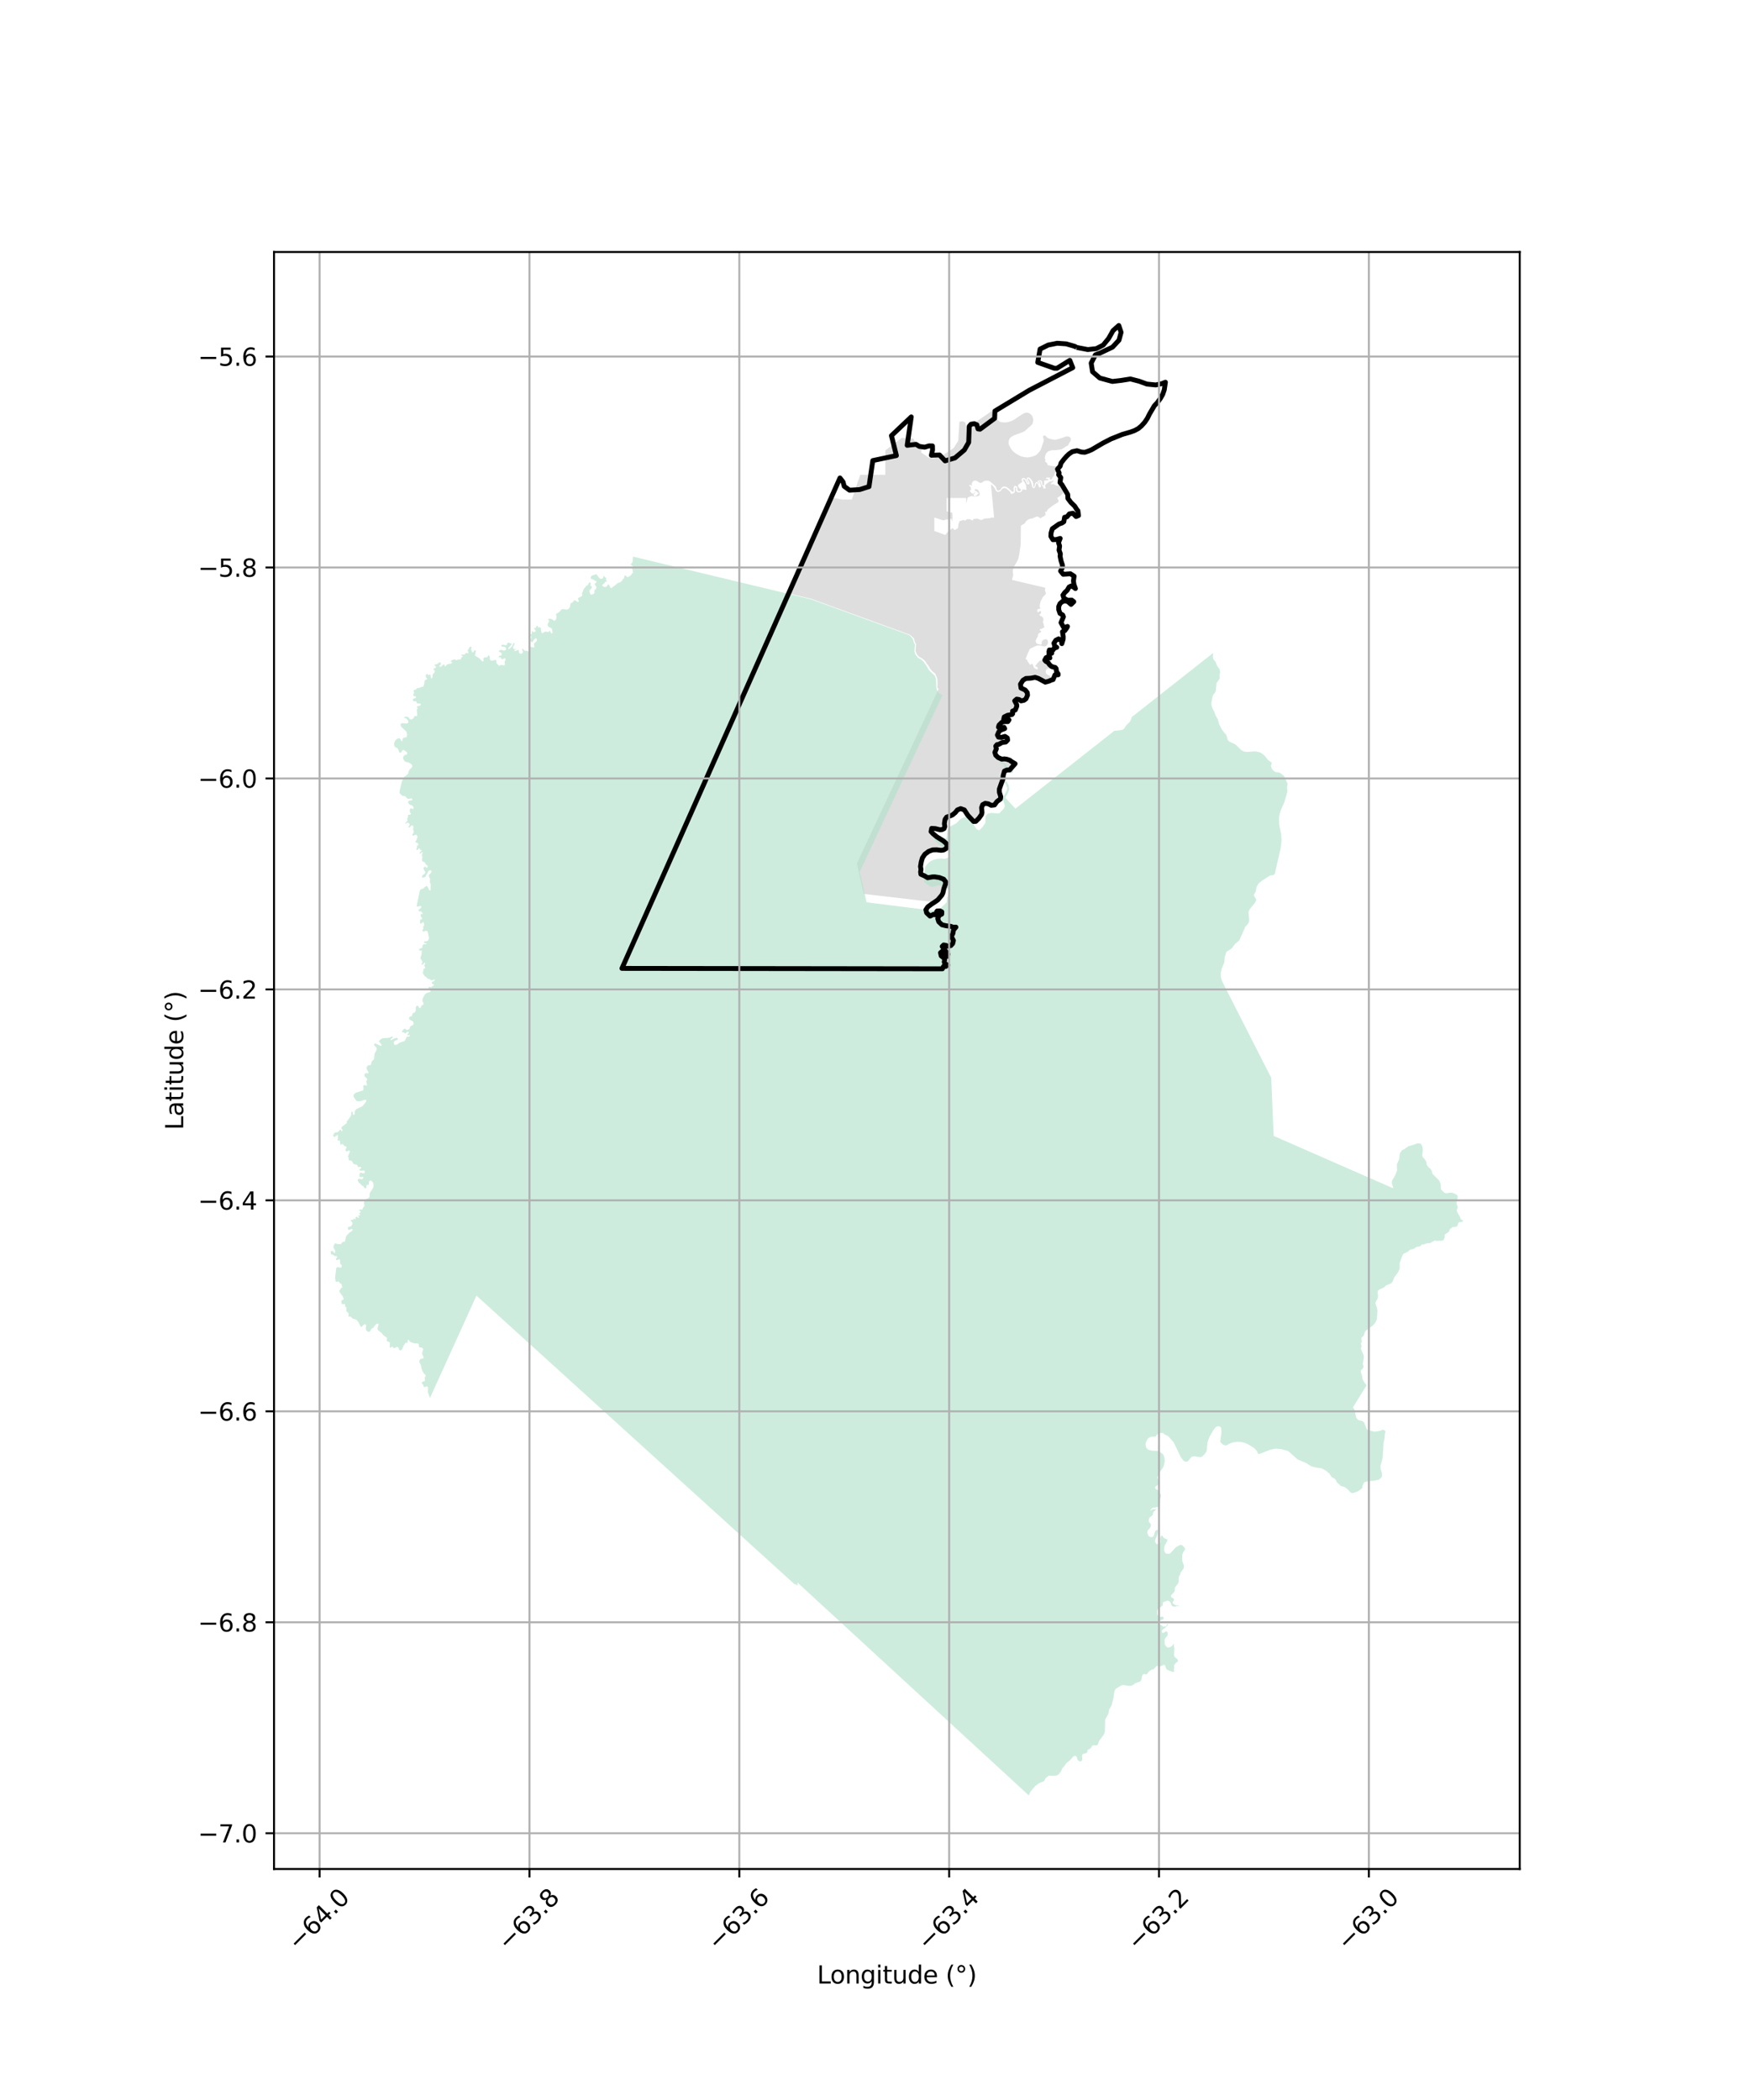<?xml version="1.0" encoding="utf-8" standalone="no"?>
<!DOCTYPE svg PUBLIC "-//W3C//DTD SVG 1.1//EN"
  "http://www.w3.org/Graphics/SVG/1.1/DTD/svg11.dtd">
<svg xmlns:xlink="http://www.w3.org/1999/xlink" width="720pt" height="864pt" viewBox="0 0 720 864" xmlns="http://www.w3.org/2000/svg" version="1.1">
 <defs>
  <style type="text/css">*{stroke-linejoin: round; stroke-linecap: butt}</style>
 </defs>
 <g id="figure_1">
  <g id="patch_1">
   <path d="M 0 864 
L 720 864 
L 720 0 
L 0 0 
z
" style="fill: #ffffff"/>
  </g>
  <g id="axes_1">
   <g id="patch_2">
    <path d="M 112.739 768.96 
L 625.261 768.96 
L 625.261 103.68 
L 112.739 103.68 
z
" style="fill: #ffffff"/>
   </g>
   <g id="PatchCollection_1">
    <path d="M 433.155 196.194 
L 432.824 196.9 
L 432.674 197.113 
L 432.337 197.218 
L 432.096 197.258 
L 431.868 197.182 
L 431.781 197.116 
L 431.817 196.99 
L 432.043 196.709 
L 432.046 196.574 
L 431.972 196.501 
L 431.06 196.508 
L 430.705 196.494 
L 430.479 196.609 
L 430.364 196.718 
L 430.371 196.913 
L 430.486 197.069 
L 430.698 197.112 
L 431.092 197.08 
L 431.225 197.117 
L 431.305 197.245 
L 431.305 197.341 
L 431.241 197.462 
L 431.082 197.606 
L 430.836 197.67 
L 430.608 197.702 
L 430.352 197.669 
L 430.174 197.6 
L 429.815 197.655 
L 429.636 197.825 
L 429.571 198.078 
L 429.61 198.892 
L 429.578 199.333 
L 429.51 199.49 
L 429.356 199.66 
L 429.232 199.739 
L 429.031 199.705 
L 428.915 199.567 
L 428.789 199.314 
L 428.802 198.434 
L 428.709 198.057 
L 428.515 197.818 
L 428.257 197.684 
L 427.916 197.637 
L 427.525 197.648 
L 427.059 197.821 
L 426.922 197.994 
L 426.896 198.173 
L 426.961 198.327 
L 427.235 198.513 
L 427.465 198.682 
L 427.631 198.874 
L 427.612 199.044 
L 427.542 199.121 
L 427.438 199.132 
L 427.359 199.062 
L 427.269 198.875 
L 427.117 198.651 
L 426.805 198.443 
L 426.518 198.35 
L 426.362 198.377 
L 426.125 198.554 
L 425.89 198.898 
L 425.636 199.892 
L 425.514 200.181 
L 425.334 200.341 
L 425.184 200.315 
L 425.094 200.062 
L 425.137 199.519 
L 425.036 198.703 
L 424.864 198.102 
L 424.298 197.277 
L 423.846 196.763 
L 423.091 196.396 
L 422.576 196.603 
L 422.368 197.131 
L 422.447 197.392 
L 422.597 197.681 
L 422.877 198.021 
L 423.063 198.333 
L 423.099 198.586 
L 423.013 198.731 
L 422.884 198.723 
L 422.776 198.514 
L 422.619 198.181 
L 422.346 197.623 
L 422.081 197.189 
L 421.701 196.841 
L 421.142 196.638 
L 420.747 196.739 
L 420.487 197.001 
L 420.322 197.233 
L 420.375 197.664 
L 420.472 197.87 
L 420.555 197.982 
L 420.537 198.138 
L 420.4 198.391 
L 419.973 198.727 
L 419.5 199.031 
L 419.019 199.392 
L 418.829 199.635 
L 418.878 200.036 
L 418.982 200.301 
L 419.169 200.503 
L 419.33 200.855 
L 419.76 201.159 
L 420.065 201.344 
L 420.097 201.441 
L 420.043 201.6 
L 419.936 201.843 
L 419.713 202.071 
L 419.455 202.15 
L 419.024 202.121 
L 418.651 201.828 
L 418.569 201.393 
L 418.523 200.97 
L 418.552 200.568 
L 418.502 200.355 
L 418.244 200.116 
L 417.921 200.029 
L 417.756 199.877 
L 417.326 199.963 
L 417.254 200.238 
L 417.106 200.426 
L 417.027 200.871 
L 417.027 201.515 
L 417.099 201.819 
L 417.123 202.087 
L 417.019 202.217 
L 416.65 202.347 
L 416.331 202.21 
L 415.972 201.891 
L 415.209 201.185 
L 414.685 200.747 
L 414.079 200.352 
L 413.613 200.214 
L 413.154 200.16 
L 412.688 200.268 
L 412.483 200.366 
L 412.175 200.611 
L 411.669 201.357 
L 411.299 201.697 
L 410.994 201.808 
L 410.732 201.87 
L 410.528 201.855 
L 410.298 201.685 
L 410.083 201.359 
L 409.901 200.968 
L 409.869 200.559 
L 409.654 200.19 
L 409.345 199.839 
L 408.123 198.742 
L 407.388 198.144 
L 406.929 197.894 
L 406.388 197.753 
L 405.832 197.756 
L 405.355 197.788 
L 404.853 197.922 
L 403.974 198.533 
L 403.536 198.674 
L 403.26 198.688 
L 402.955 198.59 
L 402.116 198.003 
L 401.707 197.775 
L 401.162 197.692 
L 400.262 198.006 
L 400.262 198.161 
L 399.949 198.653 
L 399.772 199.035 
L 399.857 199.578 
L 399.857 199.737 
L 399.75 199.809 
L 399.563 199.737 
L 399.233 199.527 
L 398.989 199.49 
L 398.817 199.548 
L 398.803 199.751 
L 398.939 199.953 
L 399.218 200.214 
L 399.376 200.431 
L 399.383 200.996 
L 399.469 201.206 
L 399.619 201.351 
L 399.533 201.532 
L 399.052 201.763 
L 399.043 201.935 
L 399.065 202.09 
L 399.111 202.206 
L 399.936 203.032 
L 400.244 203.148 
L 400.445 203.159 
L 400.599 203.09 
L 400.689 202.989 
L 400.94 202.544 
L 401.016 202.443 
L 401.073 202.425 
L 401.156 202.53 
L 401.152 202.609 
L 401.116 202.696 
L 400.987 202.938 
L 400.653 203.408 
L 400.541 203.662 
L 400.602 203.864 
L 400.742 204.002 
L 401.068 204.089 
L 401.366 204.046 
L 401.621 203.956 
L 401.958 203.637 
L 402.195 203.377 
L 402.54 203.077 
L 402.593 202.889 
L 402.515 202.737 
L 402.016 202.479 
L 401.783 202.096 
L 401.615 201.983 
L 401.314 202.03 
L 401.141 201.979 
L 401.077 201.885 
L 401.03 201.723 
L 401.077 201.477 
L 401.181 201.238 
L 401.285 201.187 
L 401.382 201.187 
L 401.626 201.3 
L 401.96 201.347 
L 402.282 201.542 
L 402.54 201.756 
L 402.891 202.578 
L 403.063 203.171 
L 403.128 203.378 
L 403.106 203.558 
L 402.952 203.794 
L 402.464 204.061 
L 401.994 204.173 
L 401.513 204.241 
L 401.011 204.274 
L 400.555 204.219 
L 399.996 204.088 
L 399.774 204.067 
L 399.368 204.153 
L 399.106 204.236 
L 398.852 204.399 
L 398.507 204.522 
L 398.213 204.699 
L 398.012 205.031 
L 397.782 206.001 
L 397.695 206.634 
L 397.656 206.703 
L 397.602 206.685 
L 397.484 206.601 
L 397.478 204.885 
L 389.466 204.879 
L 389.462 210.348 
L 390.169 210.68 
L 390.408 210.882 
L 390.994 210.668 
L 391.176 210.891 
L 391.605 210.875 
L 391.843 211.132 
L 391.874 211.981 
L 391.867 212.243 
L 391.816 212.391 
L 391.922 213.149 
L 391.835 213.576 
L 391.842 213.981 
L 391.705 214.452 
L 391.626 214.611 
L 391.503 213.529 
L 391.044 213.37 
L 390.538 213.757 
L 389.427 213.675 
L 388.113 214.123 
L 384.402 212.914 
L 384.403 218.455 
L 388.934 220.105 
L 390.31 218.373 
L 391.918 217.263 
L 392.743 218.092 
L 393.507 217.684 
L 394.153 217.25 
L 394.269 216.31 
L 394.327 215.615 
L 394.643 214.92 
L 394.746 214.421 
L 396.524 213.92 
L 397.059 214.244 
L 397.847 213.602 
L 398.958 213.603 
L 400.393 214.218 
L 400.244 213.588 
L 402.084 213.378 
L 403.727 213.998 
L 404.914 213.403 
L 407.32 213.171 
L 408.035 212.91 
L 408.965 213.009 
L 408.966 212.44 
L 407.686 199.305 
L 408.279 199.742 
L 408.931 200.437 
L 409.216 200.801 
L 409.748 201.827 
L 409.99 202.119 
L 410.313 202.336 
L 410.564 202.416 
L 410.93 202.358 
L 411.299 202.21 
L 411.622 202.015 
L 411.816 201.834 
L 412.085 201.44 
L 412.329 201.179 
L 412.688 200.93 
L 412.975 200.839 
L 413.448 200.829 
L 413.832 200.872 
L 414.363 201.264 
L 414.789 201.604 
L 415.194 201.97 
L 415.592 202.386 
L 415.754 202.625 
L 415.771 202.773 
L 415.997 203.258 
L 416.768 202.998 
L 417.12 202.89 
L 417.457 202.507 
L 417.551 202.257 
L 417.594 201.787 
L 417.538 201.111 
L 417.601 200.662 
L 417.72 200.603 
L 417.889 200.571 
L 418.025 200.629 
L 418.083 200.727 
L 418.079 200.875 
L 417.96 201.193 
L 417.974 201.649 
L 418.114 202.011 
L 418.365 202.308 
L 418.77 202.547 
L 419.584 202.58 
L 419.929 202.454 
L 420.176 202.273 
L 420.395 202.052 
L 420.614 201.542 
L 420.711 201.43 
L 420.862 201.361 
L 421.091 201.372 
L 421.626 201.456 
L 421.914 201.545 
L 422.112 201.567 
L 422.219 201.52 
L 422.291 201.36 
L 422.277 201.06 
L 422.188 200.264 
L 422.138 199.569 
L 421.371 198.222 
L 421.11 197.887 
L 420.924 197.693 
L 420.89 197.532 
L 420.867 197.387 
L 420.93 197.259 
L 421.057 197.13 
L 421.432 197.201 
L 421.738 197.493 
L 422.194 198.388 
L 422.502 199.083 
L 422.782 199.256 
L 423.133 199.293 
L 423.363 199.213 
L 423.543 199.004 
L 423.529 198.417 
L 423.342 198.048 
L 422.826 197.288 
L 422.855 197.049 
L 422.977 196.897 
L 423.178 196.926 
L 423.4 197.086 
L 423.558 197.31 
L 423.787 197.686 
L 424.257 198.535 
L 424.446 199.221 
L 424.668 200.358 
L 425.199 200.893 
L 425.536 200.857 
L 425.685 200.539 
L 425.988 200.177 
L 426.304 199.041 
L 426.464 198.809 
L 426.584 198.795 
L 426.734 198.873 
L 426.957 199.157 
L 427.258 199.786 
L 427.394 200.337 
L 427.502 200.518 
L 427.731 200.555 
L 427.99 200.504 
L 428.19 200.345 
L 428.277 200.041 
L 428.191 199.505 
L 428.004 199.178 
L 428.033 198.825 
L 427.998 198.579 
L 427.826 198.412 
L 427.64 198.297 
L 427.307 198.179 
L 427.275 198.121 
L 427.315 198.07 
L 427.447 198.012 
L 427.745 198.02 
L 428.028 198.045 
L 428.19 198.165 
L 428.326 198.396 
L 428.397 199.174 
L 428.573 199.638 
L 428.824 199.92 
L 429.19 200.246 
L 429.281 200.432 
L 429.21 200.765 
L 429.424 201.091 
L 429.682 200.961 
L 430.149 200.838 
L 430.256 200.578 
L 430.242 200.44 
L 429.984 200.245 
L 429.977 200.056 
L 430.013 199.781 
L 430.157 199.412 
L 430.925 198.79 
L 431.332 198.485 
L 431.687 198.246 
L 432.024 198.073 
L 432.319 198.08 
L 432.591 198.033 
L 433.14 197.766 
L 433.287 197.719 
L 433.384 197.726 
L 433.481 197.813 
L 433.481 197.929 
L 433.391 198.077 
L 432.921 198.435 
L 432.519 198.779 
L 432.35 199.249 
L 432.878 199.285 
L 432.942 199.18 
L 433.086 199.09 
L 433.365 199.144 
L 434.423 199.717 
L 434.881 199.853 
L 435.232 199.781 
L 435.555 199.513 
L 435.649 199.071 
L 435.541 198.702 
L 435.312 198.145 
L 435.068 197.233 
L 435.083 196.748 
L 435.169 196.371 
L 435.356 196.06 
L 435.414 195.727 
L 435.349 194.859 
L 435.421 194.577 
L 435.601 194.352 
L 435.773 194.244 
L 436.081 194.331 
L 436.275 194.505 
L 436.447 194.888 
L 436.561 195.742 
L 436.683 196.068 
L 436.877 196.437 
L 436.977 196.684 
L 436.941 196.872 
L 436.611 197.306 
L 436.41 197.726 
L 436.445 198.124 
L 437.119 199.145 
L 437.571 199.514 
L 437.808 199.818 
L 437.893 200.26 
L 437.875 201.349 
L 437.386 202.912 
L 436.769 203.52 
L 436.051 204.171 
L 434.965 204.879 
L 435.579 206.121 
L 435.554 206.382 
L 435.027 206.853 
L 433.815 207.575 
L 432.761 208.278 
L 431.105 209.587 
L 430.836 210.049 
L 430.516 210.607 
L 430.378 210.653 
L 430.053 210.521 
L 429.975 210.606 
L 429.939 210.743 
L 430.123 211.257 
L 430.191 211.59 
L 430.137 211.843 
L 429.972 212.071 
L 429.23 212.563 
L 428.566 212.894 
L 428.282 213.192 
L 427.988 213.181 
L 427.597 212.888 
L 427.256 212.699 
L 426.844 212.565 
L 426.493 212.536 
L 425.929 212.76 
L 425.201 213.125 
L 424.635 213.284 
L 423.427 213.542 
L 422.722 213.986 
L 422.063 214.556 
L 421.595 215.365 
L 421.306 215.557 
L 420.884 215.716 
L 420.021 216.259 
L 419.934 223.899 
L 419.373 228.006 
L 418.878 230.195 
L 417.23 233.08 
L 416.661 234.734 
L 416.869 236.643 
L 416.36 238.595 
L 430.081 241.838 
L 429.902 242.952 
L 430.231 243.815 
L 430.329 244.345 
L 429.058 245.657 
L 428.135 247.414 
L 427.897 248.371 
L 427.739 249.565 
L 427.798 249.785 
L 428.108 250.162 
L 427.997 250.354 
L 427.663 250.474 
L 427.258 250.498 
L 426.767 250.826 
L 426.702 251.492 
L 427.061 251.97 
L 427.8 251.485 
L 428.037 251.42 
L 428.202 251.522 
L 428.345 251.732 
L 428.309 252.021 
L 428.202 252.304 
L 428.06 252.492 
L 427.708 252.857 
L 427.697 253.067 
L 427.841 253.248 
L 428.145 253.454 
L 428.472 253.574 
L 428.698 253.766 
L 428.967 253.951 
L 429.067 254.081 
L 429.221 254.414 
L 429.325 255.098 
L 429.07 255.67 
L 429.084 255.891 
L 429.403 256.855 
L 429.45 256.998 
L 429.439 257.118 
L 429.327 257.259 
L 429.565 257.648 
L 429.692 257.716 
L 429.728 257.908 
L 429.648 258.064 
L 428.875 258.554 
L 428.483 258.728 
L 427.855 258.912 
L 427.737 259.114 
L 427.773 259.335 
L 427.981 259.44 
L 428.203 259.542 
L 428.354 259.661 
L 428.397 259.748 
L 428.318 260.005 
L 428.074 260.204 
L 427.69 260.403 
L 427.331 260.641 
L 427.126 260.88 
L 427.054 261.202 
L 426.946 261.995 
L 426.488 262.646 
L 426.165 263.362 
L 426.1 263.92 
L 426.315 264.484 
L 426.645 264.81 
L 426.96 264.948 
L 427.822 265.137 
L 428.274 265.217 
L 428.546 265.007 
L 428.619 264.023 
L 428.755 263.762 
L 429.007 263.465 
L 429.394 263.176 
L 429.837 263.021 
L 430.487 262.985 
L 430.806 263.184 
L 431.054 263.561 
L 431.161 264.122 
L 431.132 264.791 
L 430.669 265.479 
L 430.482 265.685 
L 430.026 265.942 
L 429.61 265.959 
L 428.865 265.774 
L 428.198 265.636 
L 427.279 265.564 
L 426.669 265.621 
L 426.11 265.797 
L 424.724 266.452 
L 423.669 267.017 
L 423.464 267.441 
L 422.491 269.732 
L 421.961 271.095 
L 422.692 271.707 
L 422.915 272.453 
L 423.12 272.53 
L 423.301 272.778 
L 423.392 272.999 
L 423.844 273.585 
L 424.464 273.062 
L 424.844 273.312 
L 425.428 274.81 
L 426.63 275.48 
L 427.077 275.036 
L 426.605 274.339 
L 425.88 274.124 
L 426.133 273.763 
L 426.54 273.269 
L 426.647 272.986 
L 426.908 272.768 
L 426.988 272.702 
L 427.803 271.777 
L 429.025 271.655 
L 429.588 271.79 
L 430.29 272.092 
L 430.975 272.551 
L 431.529 272.968 
L 432.664 274.185 
L 434.529 274.924 
L 434.731 275.256 
L 434.783 276.191 
L 434.096 276.348 
L 433.57 276.1 
L 432.71 275.289 
L 431.984 274.992 
L 430.656 275.189 
L 430.175 276.179 
L 430.372 277.122 
L 431.107 277.711 
L 431.63 277.901 
L 432.066 278.248 
L 432.379 279.009 
L 432.417 279.56 
L 431.807 280.118 
L 431 280.446 
L 429.308 279.904 
L 426.606 278.526 
L 425.018 278.788 
L 422.182 279.074 
L 421.017 279.701 
L 420.198 281.043 
L 420.027 281.59 
L 420.009 282.022 
L 420.344 283.109 
L 422.164 284.105 
L 422.683 285.14 
L 422.808 286.349 
L 422.08 287.604 
L 420.728 288.184 
L 419.351 287.575 
L 418.099 287.545 
L 417.581 288.392 
L 417.931 289.434 
L 418.061 289.79 
L 418.493 290.228 
L 418.209 291.507 
L 417.558 292.283 
L 416.603 292.508 
L 416.792 293.552 
L 416.598 293.817 
L 414.77 294.209 
L 413.31 294.917 
L 413.177 295.325 
L 413.119 296.066 
L 413.308 296.34 
L 413.778 296.459 
L 414.467 296.288 
L 414.949 295.949 
L 415.293 296.063 
L 415.265 296.435 
L 415.08 296.718 
L 414.833 296.873 
L 412.679 296.844 
L 410.983 298.417 
L 410.888 298.781 
L 410.965 299.269 
L 411.206 299.523 
L 411.887 299.66 
L 412.809 299.356 
L 413.337 299.316 
L 413.581 299.457 
L 413.57 299.779 
L 413.175 300.082 
L 412.527 300.152 
L 411.942 300.326 
L 411.283 300.834 
L 410.943 301.338 
L 410.571 302.364 
L 410.608 302.832 
L 411.038 303.368 
L 411.758 303.548 
L 412.862 303.336 
L 413.716 303.023 
L 414.179 303.21 
L 414.687 303.658 
L 414.853 304.175 
L 414.74 304.573 
L 413.974 305.297 
L 412.82 305.324 
L 411.811 305.723 
L 411.211 306.066 
L 410.306 306.205 
L 409.898 306.697 
L 409.448 307.874 
L 409.463 310.061 
L 410.121 311.094 
L 411.601 312.17 
L 412.258 312.373 
L 413.767 312.368 
L 415.513 312.889 
L 416.907 313.862 
L 417.63 314.051 
L 417.977 314.415 
L 418.029 315.131 
L 417.583 315.728 
L 416.759 316.27 
L 415.533 316.654 
L 414.192 316.65 
L 413.176 317.422 
L 412.824 320.147 
L 412.23 322.157 
L 411.162 324.47 
L 411.29 325.355 
L 411.427 326.309 
L 411.981 328.028 
L 411.729 328.737 
L 410.22 329.833 
L 409.563 330.985 
L 409.248 331.225 
L 408.127 331.265 
L 406.517 330.449 
L 405.357 330.456 
L 404.404 331.09 
L 403.999 331.767 
L 403.93 332.787 
L 404.143 333.813 
L 404.044 334.938 
L 402.991 336.55 
L 401.661 337.872 
L 401.044 337.895 
L 400.495 337.542 
L 397.152 333.139 
L 395.588 332.525 
L 393.917 333.197 
L 392.033 335.129 
L 389.651 336.044 
L 388.898 337.046 
L 388.662 338.921 
L 388.857 339.97 
L 388.66 340.797 
L 387.811 341.27 
L 387.281 341.334 
L 383.763 340.543 
L 383.15 341.13 
L 383.177 342.293 
L 385.553 344.616 
L 388.014 345.991 
L 389.708 347.564 
L 389.767 348.17 
L 389.542 348.882 
L 387.997 349.664 
L 383.638 349.469 
L 381.351 350.677 
L 380.036 352.081 
L 379.319 353.197 
L 379 355.201 
L 378.835 356.594 
L 378.942 357.573 
L 378.838 359.324 
L 379.117 359.892 
L 381.502 361.18 
L 382.481 361.299 
L 383.878 360.893 
L 384.879 360.858 
L 385.932 361.01 
L 388.342 361.751 
L 389.216 362.948 
L 388.204 366.421 
L 387.501 368.287 
L 386.525 369.579 
L 385.572 370.506 
L 384.5 371.186 
L 375.616 370.149 
L 355.327 367.781 
L 352.519 355.273 
L 386.175 283.439 
L 385.576 282.79 
L 385.753 281.986 
L 385.711 281.179 
L 385.712 280.415 
L 385.67 279.524 
L 385.46 278.717 
L 384.768 277.129 
L 383.564 276.169 
L 382.848 275.277 
L 382.276 274.48 
L 381.753 273.578 
L 381.289 273.068 
L 380.868 272.304 
L 380.278 271.624 
L 379.52 271.029 
L 378.044 270.137 
L 377.202 269.133 
L 376.658 267.733 
L 376.895 265.084 
L 376.455 264.194 
L 376.233 263.578 
L 376.1 262.711 
L 374.449 261.176 
L 374.246 261.102 
L 374.185 261.079 
L 374.158 261.069 
L 371.967 260.271 
L 368.204 258.901 
L 333.864 246.391 
L 325.184 244.313 
L 342.917 204.867 
L 346.55 205.515 
L 350.449 205.518 
L 353.931 195.35 
L 364.248 195.359 
L 364.256 185.331 
L 371.04 180.112 
L 375.805 180.436 
L 376.304 181.362 
L 377.098 182.228 
L 377.622 182.757 
L 378.051 183.11 
L 378.527 183.351 
L 379.226 183.496 
L 379.523 183.523 
L 378.956 186.132 
L 382.168 188.353 
L 384.299 188.581 
L 387.637 187.489 
L 392.355 184.355 
L 394.239 181.373 
L 394.735 173.538 
L 396.078 173.31 
L 397.128 173.827 
L 397.539 175.54 
L 398.502 175.705 
L 408.071 169.068 
L 408.325 169.854 
L 408.755 170.636 
L 409.414 171.548 
L 410.547 172.822 
L 411.278 173.474 
L 412.081 173.735 
L 413.53 173.823 
L 414.649 173.679 
L 416.098 173.231 
L 417.231 172.667 
L 419.039 171.438 
L 421.148 170.093 
L 422.038 169.761 
L 422.999 169.805 
L 423.802 170.225 
L 424.719 171.181 
L 425.092 172.469 
L 425.034 173.439 
L 424.804 174.365 
L 424.158 175.124 
L 422.651 176.397 
L 421.575 177.424 
L 420.283 177.988 
L 417.356 179.028 
L 416.194 179.679 
L 415.548 180.214 
L 415.146 180.963 
L 414.945 181.759 
L 414.945 182.497 
L 415.174 183.189 
L 415.747 184.29 
L 416.292 185.101 
L 417.094 185.955 
L 418.342 186.824 
L 419.962 187.714 
L 421.396 188.076 
L 422.874 188.207 
L 424.811 187.832 
L 426.016 187.355 
L 426.59 187.008 
L 427.918 185.504 
L 428.363 184.549 
L 429.254 181.886 
L 429.426 181.517 
L 429.398 180.634 
L 429.168 180.229 
L 429.255 179.418 
L 429.499 179.158 
L 430.116 179.289 
L 430.847 180.071 
L 431.736 180.505 
L 433.299 180.868 
L 434.124 180.955 
L 435.415 180.652 
L 437.438 180.016 
L 438.284 179.669 
L 439.174 179.525 
L 439.891 179.699 
L 440.493 180.206 
L 440.55 181.219 
L 439.373 183.317 
L 438.497 183.707 
L 437.766 184.286 
L 436.618 184.879 
L 434.007 185.254 
L 433.06 185.195 
L 431.869 185.455 
L 431.281 185.687 
L 430.363 186.598 
L 429.96 187.755 
L 429.874 188.609 
L 430.103 189.159 
L 430.045 189.611 
L 430.002 189.828 
L 430.189 190.06 
L 430.633 190.378 
L 430.848 190.668 
L 430.934 191.189 
L 431.278 191.479 
L 433.616 191.842 
L 434.256 191.855 
L 435.217 191.739 
L 435.842 191.704 
L 435.978 191.696 
L 436.136 191.825 
L 436.162 191.937 
L 436.024 192.196 
L 435.778 192.514 
L 435.617 192.87 
L 435.373 193.199 
L 435.104 193.536 
L 434.766 194.046 
L 434.106 194.407 
L 433.959 194.621 
L 433.758 195.189 
L 433.697 195.616 
L 433.736 195.677 
L 433.671 195.768 
L 433.155 196.194 
" clip-path="url(#padc0cb8fdb)" style="fill: #cccccc; fill-opacity: 0.65"/>
    <path d="M 260.451 229.014 
L 333.671 246.55 
L 374.257 261.336 
L 374.299 261.387 
L 375.638 263.003 
L 375.905 264.114 
L 376.445 265.164 
L 376.233 267.815 
L 376.406 268.614 
L 376.389 268.67 
L 376.64 269.356 
L 377.62 270.537 
L 379.169 271.461 
L 379.846 272.064 
L 381.142 273.865 
L 382.199 275.727 
L 384.712 278.105 
L 385.122 279.55 
L 385.229 282.896 
L 385.468 283.851 
L 386.007 284.806 
L 386.387 285.253 
L 387.771 286.02 
L 353.736 358.706 
L 355.91 368.506 
L 356.511 371.216 
L 380.339 374.214 
L 385.688 374.886 
L 389.47 371.25 
L 389.676 369.401 
L 390.506 366.432 
L 389.739 365.447 
L 386.334 364.219 
L 383.77 364.857 
L 382.631 364.684 
L 381.125 363.588 
L 380.17 362.93 
L 380.149 361.494 
L 380.615 356.716 
L 381.422 355.622 
L 382.639 354.437 
L 384.136 353.714 
L 385.559 353.357 
L 387.462 353.222 
L 388.735 353.396 
L 390.86 352.48 
L 390.879 351.07 
L 389.531 349.597 
L 386.827 347.889 
L 384.375 345.471 
L 385.368 344.391 
L 386.702 344.698 
L 389.438 344.959 
L 389.835 341.605 
L 390.497 340.277 
L 393.419 338.745 
L 395.275 336.896 
L 396.791 336.171 
L 398.578 336.592 
L 400.205 338.719 
L 401.686 341.049 
L 402.822 341.661 
L 404.261 340.242 
L 405.407 338.571 
L 405.468 335.872 
L 406.371 334.739 
L 407.764 334.453 
L 411.071 334.674 
L 413.019 332.665 
L 413.419 331.584 
L 412.637 328.819 
L 412.755 327.961 
L 414.189 325.322 
L 414.434 324.237 
L 413.808 322.397 
L 411.347 320.444 
L 411.494 319.437 
L 412.53 317.753 
L 413.89 317.168 
L 412.993 315.996 
L 413.166 314.529 
L 411.995 314.134 
L 411.318 313.5 
L 410.829 312.472 
L 410.824 312.381 
L 414.25 314.742 
L 414.114 314.82 
L 414.063 315.141 
L 414.284 315.727 
L 414.867 316.07 
L 415.013 316.998 
L 415.376 317.219 
L 416.131 317.193 
L 416.131 316.655 
L 416.372 316.512 
L 416.667 316.634 
L 416.808 317.441 
L 416.714 317.853 
L 415.764 318.148 
L 415.506 318.066 
L 414.913 317.879 
L 414.266 317.966 
L 413.821 318.022 
L 413.213 318.417 
L 412.383 319.954 
L 412.612 320.444 
L 413.791 321.603 
L 414.3 321.555 
L 414.3 321.985 
L 414.952 323.004 
L 415.277 324.693 
L 414.947 325.678 
L 413.648 328.234 
L 417.788 332.701 
L 458.49 300.653 
L 459.74 300.594 
L 461.908 300.229 
L 462.477 299.813 
L 463.427 298.35 
L 464.9 296.918 
L 465.073 296.584 
L 465.675 294.996 
L 499.145 268.643 
L 499.237 268.047 
L 499.051 269.261 
L 499.038 270.406 
L 499.194 271.17 
L 500.161 272.381 
L 500.726 273.909 
L 501.836 275.471 
L 501.991 276.617 
L 501.771 277.762 
L 501.866 279.086 
L 500.489 281.139 
L 500.221 284.32 
L 499.824 285.088 
L 499.159 285.865 
L 498.844 286.711 
L 498.382 289.384 
L 498.43 290.148 
L 498.836 291.48 
L 499.587 292.791 
L 500.169 294.449 
L 501.119 296.102 
L 501.499 297.76 
L 502.76 300.242 
L 504.534 302.408 
L 505.147 304.478 
L 505.764 305.081 
L 506.662 305.541 
L 507.741 305.975 
L 508.644 306.565 
L 510.573 308.553 
L 511.713 309.191 
L 512.883 309.352 
L 516.332 309.13 
L 518.072 309.43 
L 519.255 310.05 
L 520.269 310.879 
L 521.737 312.711 
L 523.067 313.635 
L 523.226 314.208 
L 522.829 315.084 
L 523.304 316.356 
L 524.094 317.202 
L 524.871 317.697 
L 525.648 317.775 
L 526.434 317.853 
L 528.238 319.194 
L 528.774 320.444 
L 529.767 322.432 
L 529.529 323.825 
L 529.672 325.726 
L 528.411 330.07 
L 526.883 333.494 
L 526.361 335.399 
L 526.222 336.54 
L 526.283 339.17 
L 527.133 343.514 
L 527.258 345.797 
L 526.866 349.16 
L 524.88 357.753 
L 524.582 359.38 
L 524.435 359.524 
L 523.822 360.114 
L 522.687 360.175 
L 521.884 360.604 
L 518.953 362.54 
L 517.757 363.568 
L 516.988 364.823 
L 516.699 366.723 
L 515.896 368.116 
L 515.896 368.468 
L 516.824 370.035 
L 516.842 370.399 
L 516.259 371.541 
L 514.225 373.997 
L 513.703 375.125 
L 513.941 378.801 
L 513.798 379.469 
L 513.31 380.263 
L 512.365 381.275 
L 509.874 386.921 
L 508.013 388.487 
L 506.895 390.119 
L 504.547 391.642 
L 503.852 393.99 
L 503.822 394.624 
L 503.709 396.017 
L 502.669 398.46 
L 502.229 400.552 
L 502.324 402.201 
L 502.842 403.802 
L 523.019 443.442 
L 524.025 467.345 
L 573.277 488.927 
L 572.695 487.048 
L 572.63 486.223 
L 572.872 485.49 
L 573.998 483.615 
L 574.853 481.376 
L 574.689 479.87 
L 574.771 478.872 
L 575.682 476.867 
L 575.85 475.031 
L 576.096 474.28 
L 576.843 473.195 
L 577.676 472.861 
L 579.416 471.611 
L 582.071 470.856 
L 583.068 470.401 
L 584.23 470.44 
L 584.726 470.817 
L 585.145 471.568 
L 585.391 472.861 
L 585.145 475.53 
L 585.434 476.199 
L 586.263 477.032 
L 586.846 478.034 
L 586.971 479.202 
L 587.8 480.33 
L 587.825 480.349 
L 588.711 481.037 
L 588.711 481.246 
L 589.121 481.806 
L 589.211 482.682 
L 589.376 482.96 
L 592.073 485.629 
L 592.363 486.128 
L 592.777 487.465 
L 592.782 489.092 
L 593.402 489.969 
L 594.344 490.758 
L 595.005 490.971 
L 596.429 490.72 
L 597.758 490.802 
L 599.504 491.635 
L 599.749 492.303 
L 599.749 492.972 
L 599.252 494.643 
L 599.296 495.311 
L 599.754 496.643 
L 599.667 497.186 
L 599.377 497.646 
L 599.377 498.314 
L 599.917 499.399 
L 600.5 500.315 
L 600.958 501.486 
L 601.557 502.024 
L 601.964 502.011 
L 601.898 502.207 
L 601.786 502.528 
L 601.498 502.736 
L 600.625 502.736 
L 600.042 503.071 
L 599.584 504.407 
L 599.046 504.741 
L 597.677 504.824 
L 596.515 505.744 
L 596.352 505.909 
L 596.309 506.577 
L 595.151 507.493 
L 594.603 507.749 
L 594.358 508.079 
L 594.4 509.081 
L 593.985 510.083 
L 593.697 510.374 
L 593.162 510.492 
L 592.103 510.487 
L 591.84 510.487 
L 591.288 510.583 
L 590.377 510.335 
L 589.712 510.752 
L 589.297 510.834 
L 588.59 511.42 
L 587.182 511.503 
L 585.728 512.002 
L 584.981 512.002 
L 584.566 512.544 
L 584.07 512.839 
L 582.822 513.004 
L 581.661 513.798 
L 580.167 514.176 
L 579.006 515.092 
L 577.387 515.886 
L 577.012 516.428 
L 575.851 519.683 
L 575.907 521.788 
L 575.729 522.231 
L 575.311 523.272 
L 573.61 525.607 
L 573.298 526.479 
L 573.143 526.917 
L 572.656 527.694 
L 572.284 528.072 
L 570.252 528.862 
L 569.418 529.699 
L 567.467 530.576 
L 566.831 531.166 
L 566.807 532.203 
L 566.97 532.828 
L 566.889 534.078 
L 565.809 536.04 
L 566.474 537.962 
L 566.724 539.212 
L 566.512 542.549 
L 566.266 543.387 
L 565.766 544.303 
L 564.639 545.518 
L 562.994 546.694 
L 561.825 547.583 
L 561.354 548.525 
L 561.061 549.58 
L 560.175 550.3 
L 560.058 550.912 
L 560.353 551.962 
L 559.943 552.574 
L 560.175 554.015 
L 559.89 554.827 
L 559.882 554.844 
L 561 557.561 
L 561.117 558.559 
L 560.883 560.03 
L 560.707 561.163 
L 561 562.217 
L 560.763 562.99 
L 559.943 563.766 
L 559.882 564.543 
L 560.412 566.04 
L 560.529 567.312 
L 561.117 568.423 
L 562.235 569.972 
L 556.623 579.09 
L 557.084 579.672 
L 557.547 580.909 
L 557.701 582.141 
L 558.085 583.452 
L 558.859 584.25 
L 560.478 584.615 
L 561.173 585.196 
L 562.403 588.099 
L 562.994 588.36 
L 565.476 589.08 
L 567.968 588.664 
L 568.551 588.33 
L 569.214 588.243 
L 569.962 588.785 
L 570.001 589.12 
L 569.754 589.996 
L 569.669 591.623 
L 569.214 593.963 
L 568.883 599.635 
L 567.968 603.141 
L 568.05 604.56 
L 568.55 605.979 
L 568.588 607.399 
L 568.261 607.941 
L 567.307 608.809 
L 564.916 609.26 
L 562.994 609.382 
L 561.324 609.829 
L 560.707 610.918 
L 560.4 612.298 
L 558.859 613.461 
L 557.469 614.043 
L 556.351 614.355 
L 555.651 614.025 
L 554.594 612.849 
L 553.156 611.764 
L 551.714 611.4 
L 550.082 609.955 
L 549.413 608.596 
L 547.877 607.694 
L 546.918 606.244 
L 545.382 604.977 
L 543.844 604.165 
L 541.543 603.801 
L 539.429 603.258 
L 537.317 601.904 
L 533.864 600.455 
L 530.025 597.018 
L 527.147 596.202 
L 524.746 596.02 
L 522.635 596.471 
L 518.409 598.098 
L 517.696 598.25 
L 517.692 598.216 
L 517.11 596.948 
L 516.005 595.777 
L 513.547 594.253 
L 512.317 593.698 
L 510.677 593.255 
L 509.037 593.173 
L 507.807 593.333 
L 506.575 593.663 
L 504.46 594.696 
L 503.734 594.614 
L 502.82 594.123 
L 502.176 593.364 
L 502.048 592.951 
L 502.522 589.653 
L 502.445 587.527 
L 502.176 587.132 
L 501.625 586.845 
L 501.215 586.785 
L 500.268 587.054 
L 499.258 588.321 
L 497.743 590.92 
L 497.224 592.157 
L 496.846 593.394 
L 496.418 597.1 
L 495.77 598.068 
L 494.713 599.162 
L 493.957 599.543 
L 491.466 599.179 
L 490.581 599.27 
L 490.028 599.604 
L 488.734 601.206 
L 487.961 601.41 
L 487.128 601.158 
L 485.898 599.665 
L 482.879 593.411 
L 481.036 591.311 
L 480.182 590.625 
L 479.297 590.269 
L 478.533 589.588 
L 478.034 589.555 
L 477.082 589.571 
L 475.946 590.282 
L 475.464 591.077 
L 473.56 591.111 
L 472.312 591.754 
L 471.436 593.446 
L 471.297 594.401 
L 471.625 595.633 
L 472.303 596.401 
L 473.914 596.848 
L 476.18 596.918 
L 476.758 597.07 
L 478.533 598.32 
L 479.008 599.461 
L 479.194 600.568 
L 479.202 601.418 
L 478.67 603.558 
L 477.716 604.894 
L 477.013 606.01 
L 477.086 606.761 
L 476.297 607.381 
L 476.149 607.776 
L 476.206 608.24 
L 477.048 609.347 
L 477.285 610.024 
L 477.022 610.636 
L 475.464 611.495 
L 475.134 612.298 
L 476.91 613.474 
L 477.687 615.323 
L 477.28 616.929 
L 477.354 617.675 
L 477.224 618.356 
L 476.723 619.684 
L 476.279 619.992 
L 475.533 620.218 
L 474.215 620.322 
L 473.119 621.412 
L 473.792 621.342 
L 473.835 621.099 
L 474.457 620.978 
L 475.791 620.947 
L 474.655 621.984 
L 474.436 622.375 
L 474.324 623.286 
L 472.903 624.419 
L 472.722 624.866 
L 472.631 625.83 
L 472.796 626.272 
L 473.473 627.04 
L 473.525 627.843 
L 473.076 628.746 
L 472.363 629.475 
L 472.088 630.03 
L 472.035 630.634 
L 472.562 631.936 
L 473.094 632.313 
L 473.983 632.413 
L 474.622 632.109 
L 475.174 630.182 
L 475.411 629.805 
L 476.033 629.414 
L 476.327 629.449 
L 476.457 629.649 
L 476.196 631.467 
L 475.264 633.554 
L 475.192 634.197 
L 475.683 635.121 
L 476.068 635.321 
L 476.672 635.269 
L 477.13 635 
L 477.423 634.553 
L 477.306 633.207 
L 477.415 632.565 
L 477.596 632.118 
L 478.11 631.71 
L 478.843 632.76 
L 480.267 633.385 
L 480.289 633.923 
L 479.149 635.989 
L 478.944 637.723 
L 479.171 638.541 
L 479.46 638.953 
L 479.982 639.265 
L 481.119 639.248 
L 481.689 638.888 
L 483.683 636.644 
L 485.448 635.672 
L 486.074 635.655 
L 486.51 635.867 
L 487.464 636.865 
L 487.538 637.456 
L 487.408 637.812 
L 486.95 638.402 
L 486.454 639.526 
L 486.39 642.138 
L 486.994 643.835 
L 487.13 644.505 
L 486.976 645.28 
L 485.72 647.034 
L 485.591 647.767 
L 485.155 648.392 
L 484.952 649.46 
L 484.913 650.965 
L 484.668 651.504 
L 483.368 653.235 
L 483.329 654.502 
L 482.961 655.145 
L 481.782 656.347 
L 481.782 656.898 
L 482.038 657.258 
L 482.57 657.471 
L 483.026 657.952 
L 482.97 658.399 
L 482.383 659.324 
L 482.53 659.684 
L 483.747 660.496 
L 484.956 660.513 
L 485.211 660.782 
L 484.295 660.743 
L 483.859 660.938 
L 482.798 661.029 
L 482.392 660.851 
L 481.99 660.439 
L 481.623 659.372 
L 480.967 658.673 
L 480.437 658.547 
L 478.64 659.12 
L 478.459 659.333 
L 478.382 660.387 
L 478.126 660.778 
L 476.638 661.767 
L 476.305 662.14 
L 476.103 662.731 
L 476.084 664.176 
L 476.452 664.835 
L 477.285 665.256 
L 478.438 665.113 
L 478.749 665.63 
L 478.635 666.255 
L 477.669 666.541 
L 476.974 667.023 
L 476.845 668.003 
L 477.117 668.359 
L 477.996 668.732 
L 478.364 669.145 
L 478.93 669.271 
L 479.681 669.093 
L 479.902 668.915 
L 480.139 668.307 
L 480.358 668.147 
L 480.725 668.164 
L 479.444 669.718 
L 478.316 670.473 
L 477.988 670.92 
L 478.023 671.649 
L 478.35 671.814 
L 478.808 671.775 
L 479.65 671.171 
L 479.945 671.137 
L 480.203 671.436 
L 480.44 671.901 
L 480.346 672.881 
L 479.413 674.005 
L 479.149 674.73 
L 479.184 676.336 
L 479.513 677.121 
L 480.32 677.798 
L 480.834 677.868 
L 481.912 677.425 
L 482.331 677.048 
L 482.863 676.192 
L 483.156 678.354 
L 483.017 680.932 
L 483.238 681.661 
L 484.447 682.698 
L 484.676 683.292 
L 484.592 683.611 
L 483.816 684.13 
L 483.1 685.024 
L 483.009 685.449 
L 483.156 685.896 
L 482.935 686.968 
L 483.164 687.619 
L 482.967 687.879 
L 482.113 687.771 
L 480.097 686.951 
L 479.735 686.395 
L 479.367 685.197 
L 479.083 684.993 
L 479.077 684.994 
L 479.077 684.994 
L 478.481 685.067 
L 477.559 685.552 
L 476.644 685.319 
L 476.639 685.319 
L 476.638 685.319 
L 475.877 685.445 
L 474.612 686.76 
L 473.861 686.929 
L 472.876 687.55 
L 471.726 688.898 
L 470.629 688.721 
L 470.628 688.722 
L 470.624 688.721 
L 470.197 689.038 
L 469.864 689.563 
L 469.644 690.878 
L 469.216 691.781 
L 467.197 692.48 
L 465.919 693.365 
L 465.24 693.556 
L 464.551 693.621 
L 462.12 693.286 
L 462.116 693.287 
L 462.115 693.287 
L 461.42 693.395 
L 459.244 694.693 
L 458.8 695.17 
L 458.485 695.882 
L 458.169 698.325 
L 457.362 701.654 
L 456.334 703.333 
L 456.049 705.048 
L 454.689 707.547 
L 454.595 712.274 
L 454.327 713.224 
L 454.007 713.857 
L 452.224 716.205 
L 451.672 717.807 
L 450.966 718.166 
L 449.96 718.01 
L 449.958 718.011 
L 449.955 718.011 
L 449.367 718.28 
L 448.611 719.421 
L 447.458 719.99 
L 447.364 720.766 
L 447.032 721.274 
L 445.517 721.652 
L 445.357 721.86 
L 445.184 722.511 
L 445.279 723.982 
L 444.963 724.525 
L 444.727 724.698 
L 444.274 724.698 
L 443.675 724.394 
L 443.312 723.982 
L 443.057 722.984 
L 442.759 722.523 
L 442.159 722.411 
L 442.157 722.412 
L 442.154 722.411 
L 441.678 722.633 
L 440.067 724.36 
L 438.791 725.31 
L 437.936 726.595 
L 437.055 727.532 
L 436.675 728.495 
L 435.743 729.858 
L 435.078 730.353 
L 434.384 730.587 
L 431.47 730.604 
L 431.469 730.605 
L 431.464 730.605 
L 431.262 730.713 
L 430.187 731.585 
L 429.646 732.692 
L 429.366 732.913 
L 427.471 733.677 
L 425.969 734.784 
L 424.06 737.001 
L 423.634 737.778 
L 423.321 738.72 
L 328.165 651.16 
L 328.101 652.24 
L 327.986 652.343 
L 327.768 652.279 
L 327.651 652.042 
L 327.53 651.768 
L 327.341 651.8 
L 327.178 651.828 
L 327.119 651.973 
L 327.113 651.999 
L 196.026 533.062 
L 176.888 575.21 
L 176.88 575.188 
L 176.025 572.728 
L 176.111 570.684 
L 175.636 570.35 
L 174.768 570.684 
L 174.388 570.649 
L 174.077 569.712 
L 173.589 569.221 
L 173.589 568.744 
L 173.827 568.51 
L 174.428 568.353 
L 174.885 568.002 
L 174.729 566.8 
L 175.218 565.945 
L 174.984 565.658 
L 174.479 565.181 
L 173.884 564.23 
L 173.443 563.085 
L 173.176 561.661 
L 172.532 560.39 
L 172.58 559.787 
L 172.913 559.153 
L 174.143 558.906 
L 174.271 558.524 
L 174.271 558.237 
L 173.706 557.174 
L 173.677 556.779 
L 174.087 555.225 
L 174.009 554.783 
L 173.408 554.384 
L 172.636 554.366 
L 172.386 554.193 
L 172.325 553.034 
L 171.962 552.747 
L 170.671 552.713 
L 169.127 552.27 
L 168.573 551.919 
L 168.259 551.333 
L 168.038 551.203 
L 167.723 551.393 
L 167.658 552.331 
L 167.468 552.517 
L 166.778 552.487 
L 166.113 553.594 
L 165.306 555.304 
L 164.8 555.62 
L 164.265 555.399 
L 163.872 554.444 
L 163.541 554.097 
L 162.263 554.635 
L 161.917 554.6 
L 161.27 553.967 
L 160.86 554.423 
L 160.562 554.518 
L 160.324 554.123 
L 160.471 552.504 
L 160.311 552.266 
L 159.116 551.71 
L 159.167 550.365 
L 157.734 549.362 
L 156.853 548.269 
L 155.687 547.44 
L 155.325 546.915 
L 155.359 546.281 
L 155.722 545.127 
L 155.722 544.732 
L 155.407 544.554 
L 154.936 544.663 
L 154.289 545.266 
L 153.528 546.325 
L 152.881 546.641 
L 152.199 547.835 
L 151.624 548.022 
L 150.645 547.344 
L 150.485 546.494 
L 150.663 545.418 
L 150.503 545.005 
L 150.253 544.832 
L 149.907 544.862 
L 148.767 545.856 
L 148.435 545.934 
L 147.369 543.794 
L 146.63 542.97 
L 145.101 542.506 
L 144.156 541.586 
L 143.605 541.742 
L 143.336 541.629 
L 143.432 540.427 
L 143.211 540.062 
L 142.569 539.585 
L 142.46 539.299 
L 142.537 538.109 
L 142.002 537.458 
L 141.959 536.621 
L 141.752 536.478 
L 140.871 536.634 
L 140.431 536.013 
L 140.543 535.046 
L 141.334 534.668 
L 141.429 534.464 
L 141.113 533.544 
L 139.632 531.43 
L 139.71 530.892 
L 140.168 530.311 
L 140.266 529.881 
L 140.716 529.855 
L 140.871 529.629 
L 140.621 529.143 
L 140.625 528.584 
L 140.509 528.358 
L 139.723 527.85 
L 139.478 527.195 
L 138.458 527.381 
L 138.048 527.295 
L 138.096 526.783 
L 137.905 526.071 
L 137.915 525.277 
L 138.259 522.43 
L 138.346 521.705 
L 138.786 521.388 
L 139.478 521.393 
L 140.146 521.618 
L 140.436 521.432 
L 140.655 520.711 
L 139.947 519.887 
L 139.875 518.277 
L 139.456 518.09 
L 138.804 518.446 
L 138.248 518.35 
L 138.152 518.09 
L 138.592 517.452 
L 138.669 516.949 
L 138.48 516.797 
L 137.673 516.814 
L 137.255 516.402 
L 136.227 516.055 
L 136.036 515.139 
L 136.23 514.839 
L 136.477 514.618 
L 136.749 514.618 
L 137.569 515.573 
L 137.819 515.421 
L 137.897 514.544 
L 137.228 513.364 
L 137.21 512.895 
L 137.617 511.776 
L 138.019 511.515 
L 138.911 511.862 
L 140.288 511.828 
L 141.044 510.908 
L 141.679 510.973 
L 141.912 510.799 
L 142.356 508.816 
L 142.724 508.182 
L 143.829 507.106 
L 144.71 506.551 
L 145.055 506.069 
L 145.077 505.769 
L 144.731 505.635 
L 143.389 506.082 
L 143.12 505.353 
L 143.083 505.053 
L 143.445 504.754 
L 144.118 504.645 
L 144.598 504.329 
L 145.08 503.413 
L 144.947 502.983 
L 144.286 502.176 
L 144.308 501.894 
L 145.227 501.894 
L 145.573 501.391 
L 145.841 501.412 
L 146.108 501.69 
L 146.281 501.56 
L 146.302 500.926 
L 146.531 500.644 
L 146.877 500.609 
L 147.394 501.134 
L 147.662 501.078 
L 147.415 500.219 
L 147.606 500.032 
L 148.202 500.032 
L 148.272 499.78 
L 147.735 499.238 
L 148.293 498.843 
L 148.387 498.487 
L 148.197 498.188 
L 147.753 498.04 
L 147.758 497.758 
L 147.929 497.589 
L 148.677 497.684 
L 149.156 497.554 
L 149.212 497.255 
L 149.423 496.808 
L 149.963 496.265 
L 149.765 494.838 
L 150.016 493.809 
L 150.287 493.509 
L 151.669 492.893 
L 151.919 492.542 
L 152.069 492.242 
L 152.053 491.196 
L 152.295 490.567 
L 153.469 488.797 
L 153.719 488.102 
L 153.546 486.57 
L 152.665 485.707 
L 152.303 485.707 
L 151.776 486.184 
L 151.733 487.382 
L 151.56 487.512 
L 150.852 487.473 
L 150.697 488.762 
L 150.503 488.931 
L 149.912 488.757 
L 149.622 488.163 
L 149.298 487.881 
L 148.897 487.785 
L 148.397 487.147 
L 147.671 486.622 
L 147.175 485.65 
L 147.231 485.238 
L 147.748 484.986 
L 148.81 485.168 
L 149.194 485.095 
L 149.54 484.439 
L 149.388 484.179 
L 148.219 484.327 
L 147.929 484.062 
L 147.873 483.315 
L 148.145 482.53 
L 148.509 482.439 
L 149.342 482.769 
L 149.838 482.686 
L 149.946 482.508 
L 150.179 481.974 
L 149.984 481.727 
L 149.739 481.614 
L 148.384 481.723 
L 147.801 481.341 
L 147.926 481.089 
L 148.637 480.647 
L 148.37 480.074 
L 147.3 480.152 
L 146.925 479.262 
L 145.482 478.897 
L 144.701 477.596 
L 143.57 477.353 
L 143.427 477.118 
L 143.445 476.116 
L 143.069 475.99 
L 143.954 473.82 
L 143.829 473.486 
L 143.544 473.295 
L 142.883 473.69 
L 142.503 473.72 
L 142.071 473.16 
L 142.603 472.106 
L 142.49 471.772 
L 141.675 471.485 
L 141.027 470.674 
L 140.759 470.674 
L 140.09 471.056 
L 139.819 469.311 
L 139.693 469.185 
L 138.967 469.276 
L 138.826 468.99 
L 139.015 468.612 
L 139.097 467.028 
L 138.592 467.072 
L 137.612 467.831 
L 137.266 467.592 
L 137.029 467.15 
L 137.633 466.026 
L 138.877 465.822 
L 139.46 465.392 
L 139.857 464.776 
L 140.186 464.793 
L 140.487 465.466 
L 140.815 465.245 
L 140.95 464.85 
L 140.436 464.268 
L 140.453 463.973 
L 140.79 463.496 
L 142.732 462.042 
L 142.62 461.517 
L 144.278 459.238 
L 144.502 458.635 
L 144.489 457.62 
L 144.726 457.272 
L 145.046 457.481 
L 145.162 458.401 
L 145.495 458.718 
L 145.732 458.67 
L 145.905 458.383 
L 145.969 457.134 
L 146.238 456.752 
L 146.743 456.244 
L 147.99 455.662 
L 148.746 455.346 
L 149.428 454.794 
L 150.546 453.354 
L 150.722 452.989 
L 150.658 452.637 
L 150.17 452.447 
L 148.31 453.046 
L 146.971 453.059 
L 146.467 452.694 
L 145.49 451.297 
L 145.477 450.424 
L 145.922 449.886 
L 146.613 449.491 
L 149.454 448.61 
L 149.587 447.721 
L 149.428 446.979 
L 149.601 446.492 
L 150.269 446.475 
L 150.597 446.627 
L 151.038 446.423 
L 150.658 444.887 
L 151.099 444.14 
L 150.879 443.607 
L 150.216 443.05 
L 150.067 442.925 
L 149.886 442.148 
L 150.403 441.532 
L 151.323 441.606 
L 151.725 441.272 
L 151.094 440.317 
L 150.791 439.531 
L 150.905 439.028 
L 151.366 438.334 
L 152.497 438.173 
L 152.739 437.874 
L 152.687 437.44 
L 153.067 436.554 
L 153.836 435.847 
L 153.909 435.335 
L 154.103 433.608 
L 154.803 432.219 
L 154.997 431.802 
L 155 431.312 
L 154.668 430.769 
L 154.073 430.249 
L 153.917 429.485 
L 154.531 429.298 
L 156.382 430.244 
L 156.861 430.318 
L 157.034 430.171 
L 156.901 429.667 
L 155.873 428.426 
L 156.361 427.81 
L 157.306 427.176 
L 160.048 426.977 
L 161.537 426.417 
L 161.635 426.677 
L 161.52 426.994 
L 160.656 427.575 
L 160.73 427.892 
L 160.903 427.983 
L 162.344 427.146 
L 163.32 427.016 
L 163.626 427.185 
L 163.722 427.467 
L 163.509 427.823 
L 162.418 428.213 
L 161.938 428.903 
L 162.232 429.81 
L 162.788 429.923 
L 163.323 429.737 
L 164.555 428.916 
L 165.206 428.712 
L 166.377 428.361 
L 166.683 427.988 
L 167.287 426.612 
L 168.344 426.425 
L 168.669 426.035 
L 168.478 425.774 
L 167.732 425.978 
L 167.598 425.809 
L 167.598 425.605 
L 168.116 425.045 
L 168.193 424.763 
L 168.078 424.559 
L 167.62 424.481 
L 166.907 425.08 
L 166.619 425.154 
L 166.143 424.759 
L 165.453 424.703 
L 165.357 424.477 
L 165.53 424.086 
L 166.316 423.227 
L 166.566 423.227 
L 167.426 423.826 
L 168.31 423.435 
L 168.522 423.21 
L 168.755 422.316 
L 169.96 421.673 
L 170.131 421.374 
L 170.115 420.758 
L 169.925 420.363 
L 169.713 420.12 
L 168.638 419.612 
L 168.297 419.221 
L 168.336 418.64 
L 168.547 418.34 
L 169.351 418.08 
L 169.561 417.859 
L 169.622 417.26 
L 169.899 416.856 
L 170.762 416.448 
L 171.073 415.645 
L 171.034 414.408 
L 171.478 413.792 
L 171.936 413.775 
L 172.567 414.786 
L 172.873 414.73 
L 173.107 414.508 
L 173.413 413.705 
L 174.143 413.389 
L 174.212 413.098 
L 174.268 412.759 
L 173.754 411.861 
L 173.944 410.785 
L 174.306 410.025 
L 174.734 409.248 
L 175.304 408.728 
L 175.935 408.381 
L 177.112 408.081 
L 177.104 407.4 
L 176.223 406.614 
L 176.302 406.241 
L 176.414 406.033 
L 176.643 405.998 
L 177.372 406.167 
L 178.581 405.252 
L 178.525 405.082 
L 177.756 404.687 
L 177.644 404.28 
L 177.817 403.98 
L 178.507 403.698 
L 178.93 403.307 
L 178.775 403.047 
L 178.459 403.017 
L 177.847 403.294 
L 177.423 403.294 
L 176.542 402.769 
L 175.903 402.648 
L 175.48 402.066 
L 174.79 401.71 
L 173.986 400.421 
L 174.228 398.82 
L 174.423 398.521 
L 175.035 398.299 
L 174.54 397.271 
L 174.984 396.316 
L 174.907 396.168 
L 174.505 396.147 
L 174.1 396.672 
L 173.698 396.95 
L 173.469 396.932 
L 173.392 396.668 
L 173.792 396.034 
L 173.832 395.7 
L 173.003 394.359 
L 173.003 393.799 
L 173.371 392.996 
L 173.542 391.351 
L 173.448 391.126 
L 172.433 390.974 
L 172.338 390.77 
L 172.455 390.505 
L 173.837 389.837 
L 173.72 389.242 
L 174.191 388.596 
L 174.462 388.465 
L 175.399 388.465 
L 175.477 388.149 
L 175.36 388.036 
L 174.5 388.075 
L 174.406 387.567 
L 174.79 387.289 
L 175.576 387.233 
L 176.167 386.934 
L 176.539 385.957 
L 175.869 383.097 
L 175.144 382.967 
L 174.146 383.318 
L 173.879 383.149 
L 173.784 382.719 
L 174.242 381.956 
L 174.013 381.283 
L 174.553 380.702 
L 174.285 379.43 
L 173.978 379.373 
L 173.336 379.985 
L 173.033 379.998 
L 172.812 379.747 
L 172.847 378.445 
L 173.448 378.211 
L 173.698 377.907 
L 173.565 377.542 
L 173.124 377.169 
L 173.107 376.049 
L 173.853 376.032 
L 173.914 375.806 
L 173.347 375.069 
L 173.081 374.938 
L 172.455 375.025 
L 172.229 374.387 
L 172.252 374.192 
L 172.748 373.931 
L 173.4 373.25 
L 173.374 372.968 
L 172.769 372.682 
L 172.053 372.985 
L 171.534 373.007 
L 171.449 372.569 
L 172.769 366.32 
L 173.153 365.881 
L 174.41 365.447 
L 174.635 365.031 
L 175.442 364.506 
L 175.913 364.748 
L 176.608 366.328 
L 177.147 366.372 
L 177.216 363.889 
L 176.845 363 
L 176.927 361.853 
L 176.939 361.685 
L 176.396 360.383 
L 176.448 360.07 
L 177.458 358.942 
L 177.575 358.33 
L 177.216 358.039 
L 176.392 358.204 
L 174.958 360.851 
L 173.901 361.103 
L 173.702 361.029 
L 173.603 360.751 
L 173.866 360.083 
L 174.67 359.506 
L 174.979 359.024 
L 174.966 358.734 
L 174.263 357.518 
L 174.263 357.093 
L 174.747 356.581 
L 175.07 356.607 
L 175.343 356.998 
L 175.679 357.032 
L 176.004 356.577 
L 176.004 356.338 
L 175.105 355.474 
L 174.825 354.797 
L 173.818 354.376 
L 173.693 354.177 
L 173.608 353.539 
L 173.85 352.667 
L 173.525 352.02 
L 173.909 350.644 
L 173.758 350.523 
L 172.86 351.234 
L 172.676 351.195 
L 172.623 350.983 
L 172.774 350.627 
L 173.443 350.063 
L 173.417 349.707 
L 172.778 349.655 
L 172.684 349.091 
L 172.498 349.013 
L 172.196 349.108 
L 171.795 349.685 
L 171.406 349.694 
L 171.289 349.52 
L 171.587 348.405 
L 171.465 347.945 
L 171.911 347.832 
L 172.205 347.411 
L 171.824 346.847 
L 171.086 346.604 
L 170.874 346.239 
L 171.284 345.732 
L 171.811 344.269 
L 171.707 343.978 
L 171.284 343.492 
L 170.749 343.471 
L 169.963 343.9 
L 169.562 343.471 
L 170.054 342.772 
L 170.245 342.173 
L 169.955 341.166 
L 170.12 340.316 
L 169.998 339.856 
L 169.588 339.604 
L 169.148 339.699 
L 168.704 340.29 
L 168.147 340.493 
L 167.995 340.268 
L 168.648 339.296 
L 168.349 338.801 
L 167.836 338.445 
L 166.856 338.892 
L 166.744 338.649 
L 167.607 337.734 
L 167.663 337.325 
L 167.49 336.761 
L 167.551 336.518 
L 167.897 336.353 
L 167.793 335.577 
L 167.943 335.277 
L 168.885 335.147 
L 169.135 334.847 
L 168.789 334.418 
L 168.56 333.519 
L 168.695 332.734 
L 168.928 332.621 
L 170.019 332.812 
L 170.171 332.53 
L 170.171 332.101 
L 169.838 331.662 
L 169.476 331.358 
L 168.751 331.167 
L 168.185 330.707 
L 167.879 330.174 
L 168.19 329.423 
L 169.463 329.284 
L 169.67 329.028 
L 169.433 328.485 
L 168.137 328.642 
L 167.62 328.602 
L 166.643 327.518 
L 165.764 327.518 
L 165.418 327.309 
L 164.399 326.385 
L 164.399 325.456 
L 165.375 321.472 
L 165.892 320.444 
L 166.278 319.702 
L 166.994 319.107 
L 167.823 318.421 
L 167.977 317.953 
L 168.116 317.536 
L 168.371 316.772 
L 169.537 315.661 
L 169.593 314.915 
L 169.324 314.472 
L 168.629 313.99 
L 168.022 313.682 
L 166.856 313.47 
L 166.324 312.971 
L 165.897 312.281 
L 165.82 311.703 
L 166.148 310.974 
L 166.606 310.593 
L 167.348 310.458 
L 167.521 310.228 
L 167.521 309.751 
L 167.274 309.325 
L 166.026 308.557 
L 165.664 308.596 
L 165.034 309.555 
L 164.727 309.724 
L 164.46 309.686 
L 164.213 309.455 
L 163.816 308.227 
L 163.312 307.689 
L 162.663 307.437 
L 162.245 306.882 
L 162.167 305.827 
L 162.474 304.851 
L 163.449 303.931 
L 164.42 303.701 
L 165.272 305.007 
L 165.479 304.855 
L 165.785 303.744 
L 166.092 303.475 
L 167.123 303.362 
L 167.352 303.132 
L 167.487 302.212 
L 167.192 300.984 
L 165.099 299.062 
L 164.774 298.237 
L 164.931 297.795 
L 165.254 297.547 
L 167.473 297.625 
L 167.913 297.356 
L 168.03 297.07 
L 167.818 296.341 
L 167.17 295.629 
L 166.182 295.264 
L 166.411 295.017 
L 167.019 294.826 
L 167.727 294.939 
L 168.203 295.308 
L 168.517 295.807 
L 168.975 295.998 
L 169.678 295.885 
L 170.27 295.33 
L 170.426 294.713 
L 170.655 294.583 
L 171.254 294.718 
L 171.6 294.47 
L 171.678 294.14 
L 171.488 292.318 
L 171.526 291.801 
L 171.739 291.628 
L 171.776 291.302 
L 171.5 290.786 
L 171.768 290.517 
L 172.606 290.404 
L 173.007 290.157 
L 173.086 289.501 
L 171.462 289.367 
L 171.276 288.581 
L 170.131 288.464 
L 169.865 288.195 
L 169.825 287.731 
L 170.149 287.427 
L 170.895 287.236 
L 171.19 286.776 
L 171.039 286.524 
L 170.046 286.294 
L 170.051 285.565 
L 170.336 285.257 
L 170.205 283.994 
L 171.026 283.686 
L 171.704 283.091 
L 172.562 283.018 
L 173.305 282.636 
L 174.108 282.579 
L 174.556 281.373 
L 174.579 281.157 
L 174.597 280.992 
L 174.713 279.915 
L 175.666 279.455 
L 175.762 279.112 
L 175.152 278.513 
L 175.274 277.363 
L 175.698 277.346 
L 176.345 277.749 
L 176.952 277.48 
L 177.16 277.749 
L 177.351 279.055 
L 177.54 279.133 
L 177.847 278.921 
L 178.001 277.541 
L 178.784 276.582 
L 178.935 276.143 
L 178.334 275.288 
L 178.464 274.98 
L 179.255 274.85 
L 179.34 274.655 
L 179.34 274.299 
L 178.818 273.683 
L 178.818 273.418 
L 179.768 273.244 
L 180.817 272.476 
L 181.343 272.676 
L 181.3 273.487 
L 180.64 274.104 
L 180.86 274.303 
L 181.339 274.347 
L 181.779 273.995 
L 182.436 273.405 
L 182.828 273.448 
L 183.006 274.151 
L 183.243 274.178 
L 183.869 273.422 
L 184.625 273.158 
L 185.583 273.058 
L 185.946 272.728 
L 185.98 272.463 
L 185.453 272.099 
L 185.552 271.799 
L 185.997 271.552 
L 187.008 271.3 
L 187.956 271.621 
L 188.337 271.37 
L 189.325 271.339 
L 189.748 271.079 
L 189.718 270.753 
L 189.977 270.298 
L 190.43 270.198 
L 190.43 269.972 
L 189.748 269.547 
L 189.718 269.352 
L 191.143 269.321 
L 191.731 268.605 
L 192.506 268.801 
L 192.767 268.605 
L 192.378 267.464 
L 192.735 267.273 
L 193.124 266.296 
L 193.611 266.066 
L 194.066 266.166 
L 193.755 267.173 
L 194.402 268.479 
L 194.692 268.349 
L 195.214 267.598 
L 195.602 267.503 
L 195.762 267.828 
L 195.403 269.721 
L 197.282 270.897 
L 198.525 272.199 
L 198.819 272.008 
L 199.013 271.613 
L 198.819 271.257 
L 198.983 270.701 
L 199.271 270.506 
L 200.536 270.41 
L 200.8 269.664 
L 201.09 269.564 
L 201.542 270.25 
L 201.478 271.066 
L 201.766 271.652 
L 202.479 271.817 
L 203.826 271.461 
L 204.149 271.686 
L 204.34 272.958 
L 205.216 273.809 
L 205.701 273.809 
L 206.188 273.548 
L 207.418 273.778 
L 207.724 273.487 
L 207.599 272.281 
L 207.988 271.53 
L 207.958 271.04 
L 207.535 270.779 
L 206.723 271.27 
L 206.399 271.2 
L 205.916 270.389 
L 205.169 270.515 
L 205.238 269.929 
L 206.239 269.638 
L 206.404 269.182 
L 206.244 268.596 
L 205.174 268.006 
L 205.402 267.681 
L 205.826 267.455 
L 206.438 267.42 
L 207.216 267.65 
L 207.897 267.585 
L 208.22 267.295 
L 208.22 266.644 
L 207.703 266.188 
L 206.247 265.923 
L 206.213 265.628 
L 206.572 265.303 
L 207.125 265.207 
L 207.738 265.437 
L 208.385 265.472 
L 208.907 264.426 
L 209.295 264.396 
L 210.491 264.856 
L 210.557 265.081 
L 209.128 266.644 
L 209.08 267.034 
L 209.533 267.034 
L 210.116 266.483 
L 210.638 265.897 
L 211.221 264.66 
L 211.515 264.465 
L 211.675 264.626 
L 211.644 265.021 
L 211.51 265.507 
L 211.122 266.027 
L 211.087 266.743 
L 211.446 267.038 
L 212.223 267.038 
L 212.158 267.269 
L 211.734 267.464 
L 211.641 267.789 
L 211.899 267.95 
L 212.546 267.594 
L 213.358 267.399 
L 213.518 267.498 
L 213.454 268.115 
L 213.694 268.801 
L 214.242 268.996 
L 214.825 268.87 
L 215.089 268.479 
L 215.089 268.024 
L 214.766 267.108 
L 214.895 266.913 
L 215.283 267.043 
L 215.672 267.598 
L 216.125 267.794 
L 216.484 267.698 
L 217.485 268.024 
L 218.068 267.798 
L 218.167 267.438 
L 218.137 267.178 
L 217.296 266.201 
L 217.52 266.006 
L 219.855 266.401 
L 219.66 264.834 
L 220.797 263.762 
L 220.925 263.241 
L 220.797 262.881 
L 220.541 262.586 
L 219.889 262.912 
L 218.949 264.313 
L 218.254 263.853 
L 218.188 263.302 
L 218.611 262.161 
L 218.159 261.184 
L 218.547 260.889 
L 218.84 260.533 
L 218.97 259.522 
L 219.458 260.043 
L 219.782 260.143 
L 220.299 259.752 
L 220.429 259.362 
L 219.782 258.771 
L 219.687 258.446 
L 220.14 258.446 
L 220.627 258.059 
L 220.741 257.569 
L 221.098 257.409 
L 221.324 257.634 
L 221.324 258.125 
L 221.548 258.255 
L 222.07 258.029 
L 222.394 258.125 
L 222.807 260.277 
L 223.068 260.572 
L 224.397 259.822 
L 225.467 260.021 
L 225.92 259.956 
L 226.02 259.335 
L 226.409 259.791 
L 226.603 260.412 
L 227.115 260.607 
L 227.379 260.347 
L 227.056 258.554 
L 225.666 257.903 
L 225.372 257.413 
L 225.307 256.857 
L 225.959 255.525 
L 225.488 254.774 
L 226.007 254.544 
L 226.854 254.644 
L 228.049 255.43 
L 228.372 255.3 
L 228.827 254.679 
L 228.99 253.672 
L 228.731 252.661 
L 230.241 251.684 
L 231.018 250.708 
L 231.506 250.578 
L 233.22 250.808 
L 233.937 250.547 
L 234.455 249.831 
L 234.796 248.169 
L 235.349 247.978 
L 235.837 247.588 
L 236.031 247.197 
L 236.514 246.937 
L 237.65 247.653 
L 238.039 247.588 
L 238.198 247.392 
L 237.778 246.286 
L 237.943 245.991 
L 239.303 245.309 
L 239.61 244.758 
L 239.415 244.038 
L 239.74 243.552 
L 240.063 242.51 
L 241.199 241.074 
L 241.846 240.718 
L 242.373 239.707 
L 242.722 239.698 
L 243.068 239.889 
L 243.047 240.301 
L 242.778 240.713 
L 243.526 241.404 
L 243.391 242.046 
L 242.739 242.588 
L 242.488 243.239 
L 242.93 244.619 
L 243.521 244.624 
L 243.737 244.402 
L 244.107 244.441 
L 244.423 244.19 
L 244.604 243.678 
L 244.578 242.797 
L 245.243 242.315 
L 245.377 241.503 
L 244.596 240.258 
L 245.403 239.603 
L 245.377 239.364 
L 245.222 239.012 
L 244.575 238.813 
L 243.995 238.34 
L 243.3 238.327 
L 243.05 237.819 
L 243.05 237.298 
L 243.663 236.777 
L 245.382 236.222 
L 246.642 237.884 
L 247.083 238.153 
L 247.661 238.123 
L 248.079 237.888 
L 248.356 236.994 
L 248.59 236.934 
L 248.904 237.545 
L 249.448 237.788 
L 249.301 238.4 
L 249.711 239.403 
L 249.107 239.281 
L 248.641 239.989 
L 247.791 240.627 
L 247.816 241.017 
L 248.641 241.482 
L 249.517 241.46 
L 250.199 240.405 
L 250.393 240.431 
L 250.803 241.043 
L 251.144 241.851 
L 251.58 241.95 
L 254.451 239.702 
L 254.818 239.755 
L 255.819 239.077 
L 256.269 238.257 
L 256.692 238.019 
L 256.969 236.799 
L 257.347 236.786 
L 258.22 237.511 
L 259.368 236.825 
L 259.73 236.508 
L 259.831 236.139 
L 260.438 235.675 
L 260.219 234.404 
L 260.004 233.965 
L 260.369 233.084 
L 260.27 232.815 
L 259.688 232.498 
L 259.493 232.082 
L 260.076 231.591 
L 260.323 230.81 
L 260.422 229.074 
L 260.451 229.014 
" clip-path="url(#padc0cb8fdb)" style="fill: #b3e2cd; fill-opacity: 0.65"/>
   </g>
   <g id="PatchCollection_2">
    <path d="M 442.945 142.936 
L 447.537 143.821 
L 451.036 143.442 
L 453.884 141.989 
L 456.145 139.221 
L 457.94 136.022 
L 460.304 133.92 
L 461.247 136.731 
L 460.373 139.972 
L 457.721 142.821 
L 452.57 145.268 
L 450.68 145.989 
L 448.946 149.402 
L 449.511 152.957 
L 452.483 155.529 
L 457.652 156.941 
L 461.406 156.499 
L 465.07 155.915 
L 468.692 156.851 
L 471.853 158.016 
L 475.525 158.371 
L 478.101 157.823 
L 479.479 157.257 
L 479.018 160.381 
L 478.369 162.259 
L 477.392 163.97 
L 476.23 165.559 
L 474.904 166.992 
L 472.922 170.366 
L 472.036 172.155 
L 470.932 173.784 
L 469.625 175.229 
L 468.34 176.318 
L 466.807 177.138 
L 465.158 177.742 
L 461.704 178.749 
L 457.07 180.61 
L 453.765 182.317 
L 449.144 185.024 
L 447.995 185.523 
L 446.342 186.087 
L 444.952 185.988 
L 443.094 185.431 
L 441.163 185.844 
L 439.868 186.733 
L 438.778 187.763 
L 437.713 188.989 
L 436.521 190.537 
L 436.171 191.812 
L 435.086 193.013 
L 435.771 194.596 
L 435.551 195.3 
L 436.43 196.494 
L 436.121 198.519 
L 436.935 199.464 
L 439.287 203.427 
L 439.368 205.077 
L 440.596 206.719 
L 442.191 208.28 
L 443.062 209.686 
L 443.468 210.124 
L 443.727 212.106 
L 442.724 212.517 
L 441.411 211.164 
L 439.964 211.434 
L 438.98 212.625 
L 438.005 212.827 
L 437.682 214.675 
L 436.853 215.202 
L 435.704 215.603 
L 432.946 217.556 
L 432.436 219.289 
L 432.358 220.652 
L 433.191 222.053 
L 434.745 221.953 
L 436.181 221.522 
L 435.501 223.27 
L 435.957 224.646 
L 435.719 226.325 
L 436.27 227.878 
L 436.15 228.811 
L 436.523 230.683 
L 437.101 232.443 
L 437.174 233.385 
L 436.348 234.94 
L 437.425 236.265 
L 440.403 236.058 
L 441.916 237.059 
L 441.646 239.012 
L 441.853 240.468 
L 442.46 242.157 
L 441.74 241.559 
L 440.712 241.09 
L 439.856 241.51 
L 439.055 242.887 
L 438.077 243.783 
L 437.325 244.846 
L 437.723 246.124 
L 439.251 246.952 
L 440.923 246.884 
L 441.783 247.571 
L 440.671 248.666 
L 439.382 247.54 
L 438.322 247.25 
L 437.12 247.468 
L 436.103 248.345 
L 435.58 249.57 
L 435.593 250.821 
L 436.106 252.356 
L 437.25 253.059 
L 437.526 253.767 
L 436.528 256.174 
L 437.742 258.335 
L 439.199 257.74 
L 438.929 258.311 
L 438.056 259.487 
L 437.128 259.923 
L 437.443 261.853 
L 437.42 262.975 
L 436.861 264.817 
L 436.779 263.701 
L 435.556 262.855 
L 434.371 263.441 
L 433.624 264.621 
L 433.934 265.772 
L 434.761 266.339 
L 433.696 266.698 
L 433.212 267.475 
L 431.736 267.427 
L 431.54 268.246 
L 432.704 268.751 
L 432.047 268.812 
L 431.502 269.344 
L 431.96 270.686 
L 431.23 270.488 
L 430.424 270.558 
L 429.854 271.572 
L 430.29 272.092 
L 431.238 272.613 
L 431.757 273.412 
L 432.677 274.231 
L 434.165 274.625 
L 434.535 275.101 
L 434.686 276.377 
L 435.346 277.254 
L 435.364 277.623 
L 434.071 277.656 
L 433.259 279.603 
L 432.746 279.72 
L 431.511 280.264 
L 430.057 280.663 
L 427.249 279.13 
L 425.876 278.684 
L 424.09 279.023 
L 422.096 279.134 
L 420.872 279.885 
L 419.861 281.49 
L 420.079 283.091 
L 421.808 283.896 
L 422.615 284.918 
L 422.762 285.994 
L 422.116 287.503 
L 421.295 288.116 
L 420.104 288.37 
L 419.325 287.814 
L 418.293 287.643 
L 417.478 288.343 
L 418.274 289.861 
L 418.341 290.537 
L 417.72 292.101 
L 416.592 292.587 
L 416.653 293.625 
L 416.316 293.995 
L 414.548 294.286 
L 413.182 294.955 
L 412.954 295.935 
L 413.342 296.389 
L 414.678 295.854 
L 415.132 296.177 
L 414.651 296.884 
L 412.995 296.904 
L 412.219 297.149 
L 411.05 298.306 
L 410.791 299.175 
L 411.489 299.599 
L 413.081 299.232 
L 413.356 299.771 
L 411.7 300.395 
L 410.977 300.999 
L 410.362 302.416 
L 410.811 303.271 
L 412.021 303.387 
L 413.473 302.973 
L 414.44 303.611 
L 414.567 304.488 
L 413.809 305.274 
L 412.331 305.472 
L 410.887 306.277 
L 410.204 306.362 
L 409.689 306.961 
L 409.935 308.094 
L 409.312 309.556 
L 409.684 310.72 
L 410.676 311.681 
L 412.155 312.334 
L 413.231 312.231 
L 414.197 312.363 
L 415.398 312.767 
L 416.328 313.447 
L 417.64 314.209 
L 415.391 316.788 
L 414.297 316.808 
L 413.258 317.251 
L 412.713 319.211 
L 412.678 320.4 
L 411.793 322.834 
L 411.158 324.68 
L 411.181 326.001 
L 411.734 327.748 
L 411.606 328.72 
L 410.168 329.798 
L 409.179 331.172 
L 407.825 331.342 
L 406.647 330.724 
L 405.348 330.51 
L 404.299 331.07 
L 403.841 332.297 
L 404.028 334.271 
L 403.838 335.105 
L 402.75 336.648 
L 401.464 337.934 
L 400.576 337.983 
L 398.216 335.48 
L 396.737 333.213 
L 395.244 332.693 
L 393.937 333.2 
L 393.015 334.326 
L 391.922 335.242 
L 391.252 335.563 
L 389.467 336.19 
L 388.827 337.135 
L 388.552 338.864 
L 388.728 340.068 
L 388.419 340.905 
L 387.597 341.323 
L 386.698 341.386 
L 384.81 340.912 
L 383.323 340.823 
L 383.053 342.127 
L 383.876 343.015 
L 385.4 344.282 
L 387.957 345.864 
L 389.328 347.033 
L 389.742 348.073 
L 389.286 349.064 
L 388.302 349.695 
L 387.227 349.853 
L 385.297 349.637 
L 383.69 349.689 
L 382.071 350.28 
L 380.512 351.462 
L 379.497 352.97 
L 379.024 354.603 
L 378.712 356.539 
L 378.93 357.678 
L 378.761 358.722 
L 378.893 359.706 
L 380.385 360.369 
L 381.679 361.13 
L 383.598 360.789 
L 384.522 360.756 
L 386.43 361.033 
L 388.253 361.732 
L 389.081 362.825 
L 389.001 363.74 
L 388.358 365.55 
L 387.93 367.419 
L 387.5 368.294 
L 385.837 370.254 
L 384.5 371.186 
L 383.203 372.02 
L 381.731 373.115 
L 380.928 374.308 
L 381.238 375.563 
L 382.67 376.922 
L 384.085 376.178 
L 384.807 376.397 
L 385.424 375.978 
L 385.332 375.182 
L 385.596 374.8 
L 386.702 374.76 
L 387.487 375.17 
L 387.465 376.082 
L 386.356 376.64 
L 385.822 377.963 
L 386.234 379.257 
L 387.562 380.486 
L 389.259 380.891 
L 391.053 381.095 
L 392.211 381.499 
L 393.29 381.447 
L 392.294 382.615 
L 392.065 384.024 
L 391.394 385.332 
L 392.269 386.943 
L 391.964 388.199 
L 391.177 389.063 
L 389.896 389.325 
L 389.206 388.954 
L 388.244 388.789 
L 387.648 389.398 
L 389.984 392.563 
L 389.763 393.479 
L 388.963 393.402 
L 388.998 392.396 
L 388.535 391.441 
L 387.676 391.372 
L 386.954 391.99 
L 387.245 393.275 
L 388.406 394.187 
L 388.674 394.896 
L 388.482 395.722 
L 388.679 396.446 
L 389.924 397.051 
L 389.029 397.648 
L 388.149 397.662 
L 387.735 398.597 
L 255.885 398.426 
L 345.585 196.638 
L 346.86 198.289 
L 347.341 200.095 
L 349.5 201.664 
L 353.695 201.424 
L 357.533 200.218 
L 359.093 189.49 
L 368.806 187.441 
L 366.766 179.242 
L 374.919 171.526 
L 373.242 183.22 
L 376.871 182.812 
L 378.268 183.674 
L 380.448 183.986 
L 382.262 183.444 
L 383.641 183.483 
L 383.673 185.147 
L 383.195 187.318 
L 386.552 187.199 
L 388.831 189.611 
L 392.906 188.405 
L 396.744 185.149 
L 398.544 182.013 
L 398.782 175.383 
L 399.504 174.539 
L 400.821 174.3 
L 401.901 174.78 
L 402.379 176.468 
L 403.221 176.591 
L 409.216 172.131 
L 409.335 169.116 
L 423.486 160.558 
L 441.352 151.275 
L 440.153 148.259 
L 434.878 151.515 
L 433.798 151.514 
L 426.966 149.104 
L 427.918 143.62 
L 431.265 141.96 
L 434.982 141.218 
L 438.673 141.476 
L 442.253 142.521 
L 442.945 142.936 
L 442.945 142.936 
" clip-path="url(#padc0cb8fdb)" style="fill: none; stroke: #000000; stroke-width: 2"/>
   </g>
   <g id="matplotlib.axis_1">
    <g id="xtick_1">
     <g id="line2d_1">
      <path d="M 131.495 768.96 
L 131.495 103.68 
" clip-path="url(#padc0cb8fdb)" style="fill: none; stroke: #b0b0b0; stroke-width: 0.8; stroke-linecap: square"/>
     </g>
     <g id="line2d_2">
      <defs>
       <path id="m5bbced8ff8" d="M 0 0 
L 0 3.5 
" style="stroke: #000000; stroke-width: 0.8"/>
      </defs>
      <g>
       <use xlink:href="#m5bbced8ff8" x="131.495" y="768.96" style="stroke: #000000; stroke-width: 0.8"/>
      </g>
     </g>
     <g id="text_1">
      <!-- −64.0 -->
      <g transform="translate(122.611 803.002) rotate(-45) scale(0.1 -0.1)">
       <defs>
        <path id="DejaVuSans-2212" d="M 678 2272 
L 4684 2272 
L 4684 1741 
L 678 1741 
L 678 2272 
z
" transform="scale(0.016)"/>
        <path id="DejaVuSans-36" d="M 2113 2584 
Q 1688 2584 1439 2293 
Q 1191 2003 1191 1497 
Q 1191 994 1439 701 
Q 1688 409 2113 409 
Q 2538 409 2786 701 
Q 3034 994 3034 1497 
Q 3034 2003 2786 2293 
Q 2538 2584 2113 2584 
z
M 3366 4563 
L 3366 3988 
Q 3128 4100 2886 4159 
Q 2644 4219 2406 4219 
Q 1781 4219 1451 3797 
Q 1122 3375 1075 2522 
Q 1259 2794 1537 2939 
Q 1816 3084 2150 3084 
Q 2853 3084 3261 2657 
Q 3669 2231 3669 1497 
Q 3669 778 3244 343 
Q 2819 -91 2113 -91 
Q 1303 -91 875 529 
Q 447 1150 447 2328 
Q 447 3434 972 4092 
Q 1497 4750 2381 4750 
Q 2619 4750 2861 4703 
Q 3103 4656 3366 4563 
z
" transform="scale(0.016)"/>
        <path id="DejaVuSans-34" d="M 2419 4116 
L 825 1625 
L 2419 1625 
L 2419 4116 
z
M 2253 4666 
L 3047 4666 
L 3047 1625 
L 3713 1625 
L 3713 1100 
L 3047 1100 
L 3047 0 
L 2419 0 
L 2419 1100 
L 313 1100 
L 313 1709 
L 2253 4666 
z
" transform="scale(0.016)"/>
        <path id="DejaVuSans-2e" d="M 684 794 
L 1344 794 
L 1344 0 
L 684 0 
L 684 794 
z
" transform="scale(0.016)"/>
        <path id="DejaVuSans-30" d="M 2034 4250 
Q 1547 4250 1301 3770 
Q 1056 3291 1056 2328 
Q 1056 1369 1301 889 
Q 1547 409 2034 409 
Q 2525 409 2770 889 
Q 3016 1369 3016 2328 
Q 3016 3291 2770 3770 
Q 2525 4250 2034 4250 
z
M 2034 4750 
Q 2819 4750 3233 4129 
Q 3647 3509 3647 2328 
Q 3647 1150 3233 529 
Q 2819 -91 2034 -91 
Q 1250 -91 836 529 
Q 422 1150 422 2328 
Q 422 3509 836 4129 
Q 1250 4750 2034 4750 
z
" transform="scale(0.016)"/>
       </defs>
       <use xlink:href="#DejaVuSans-2212"/>
       <use xlink:href="#DejaVuSans-36" transform="translate(83.789 0)"/>
       <use xlink:href="#DejaVuSans-34" transform="translate(147.412 0)"/>
       <use xlink:href="#DejaVuSans-2e" transform="translate(211.035 0)"/>
       <use xlink:href="#DejaVuSans-30" transform="translate(242.822 0)"/>
      </g>
     </g>
    </g>
    <g id="xtick_2">
     <g id="line2d_3">
      <path d="M 217.834 768.96 
L 217.834 103.68 
" clip-path="url(#padc0cb8fdb)" style="fill: none; stroke: #b0b0b0; stroke-width: 0.8; stroke-linecap: square"/>
     </g>
     <g id="line2d_4">
      <g>
       <use xlink:href="#m5bbced8ff8" x="217.834" y="768.96" style="stroke: #000000; stroke-width: 0.8"/>
      </g>
     </g>
     <g id="text_2">
      <!-- −63.8 -->
      <g transform="translate(208.95 803.002) rotate(-45) scale(0.1 -0.1)">
       <defs>
        <path id="DejaVuSans-33" d="M 2597 2516 
Q 3050 2419 3304 2112 
Q 3559 1806 3559 1356 
Q 3559 666 3084 287 
Q 2609 -91 1734 -91 
Q 1441 -91 1130 -33 
Q 819 25 488 141 
L 488 750 
Q 750 597 1062 519 
Q 1375 441 1716 441 
Q 2309 441 2620 675 
Q 2931 909 2931 1356 
Q 2931 1769 2642 2001 
Q 2353 2234 1838 2234 
L 1294 2234 
L 1294 2753 
L 1863 2753 
Q 2328 2753 2575 2939 
Q 2822 3125 2822 3475 
Q 2822 3834 2567 4026 
Q 2313 4219 1838 4219 
Q 1578 4219 1281 4162 
Q 984 4106 628 3988 
L 628 4550 
Q 988 4650 1302 4700 
Q 1616 4750 1894 4750 
Q 2613 4750 3031 4423 
Q 3450 4097 3450 3541 
Q 3450 3153 3228 2886 
Q 3006 2619 2597 2516 
z
" transform="scale(0.016)"/>
        <path id="DejaVuSans-38" d="M 2034 2216 
Q 1584 2216 1326 1975 
Q 1069 1734 1069 1313 
Q 1069 891 1326 650 
Q 1584 409 2034 409 
Q 2484 409 2743 651 
Q 3003 894 3003 1313 
Q 3003 1734 2745 1975 
Q 2488 2216 2034 2216 
z
M 1403 2484 
Q 997 2584 770 2862 
Q 544 3141 544 3541 
Q 544 4100 942 4425 
Q 1341 4750 2034 4750 
Q 2731 4750 3128 4425 
Q 3525 4100 3525 3541 
Q 3525 3141 3298 2862 
Q 3072 2584 2669 2484 
Q 3125 2378 3379 2068 
Q 3634 1759 3634 1313 
Q 3634 634 3220 271 
Q 2806 -91 2034 -91 
Q 1263 -91 848 271 
Q 434 634 434 1313 
Q 434 1759 690 2068 
Q 947 2378 1403 2484 
z
M 1172 3481 
Q 1172 3119 1398 2916 
Q 1625 2713 2034 2713 
Q 2441 2713 2670 2916 
Q 2900 3119 2900 3481 
Q 2900 3844 2670 4047 
Q 2441 4250 2034 4250 
Q 1625 4250 1398 4047 
Q 1172 3844 1172 3481 
z
" transform="scale(0.016)"/>
       </defs>
       <use xlink:href="#DejaVuSans-2212"/>
       <use xlink:href="#DejaVuSans-36" transform="translate(83.789 0)"/>
       <use xlink:href="#DejaVuSans-33" transform="translate(147.412 0)"/>
       <use xlink:href="#DejaVuSans-2e" transform="translate(211.035 0)"/>
       <use xlink:href="#DejaVuSans-38" transform="translate(242.822 0)"/>
      </g>
     </g>
    </g>
    <g id="xtick_3">
     <g id="line2d_5">
      <path d="M 304.173 768.96 
L 304.173 103.68 
" clip-path="url(#padc0cb8fdb)" style="fill: none; stroke: #b0b0b0; stroke-width: 0.8; stroke-linecap: square"/>
     </g>
     <g id="line2d_6">
      <g>
       <use xlink:href="#m5bbced8ff8" x="304.173" y="768.96" style="stroke: #000000; stroke-width: 0.8"/>
      </g>
     </g>
     <g id="text_3">
      <!-- −63.6 -->
      <g transform="translate(295.289 803.002) rotate(-45) scale(0.1 -0.1)">
       <use xlink:href="#DejaVuSans-2212"/>
       <use xlink:href="#DejaVuSans-36" transform="translate(83.789 0)"/>
       <use xlink:href="#DejaVuSans-33" transform="translate(147.412 0)"/>
       <use xlink:href="#DejaVuSans-2e" transform="translate(211.035 0)"/>
       <use xlink:href="#DejaVuSans-36" transform="translate(242.822 0)"/>
      </g>
     </g>
    </g>
    <g id="xtick_4">
     <g id="line2d_7">
      <path d="M 390.512 768.96 
L 390.512 103.68 
" clip-path="url(#padc0cb8fdb)" style="fill: none; stroke: #b0b0b0; stroke-width: 0.8; stroke-linecap: square"/>
     </g>
     <g id="line2d_8">
      <g>
       <use xlink:href="#m5bbced8ff8" x="390.512" y="768.96" style="stroke: #000000; stroke-width: 0.8"/>
      </g>
     </g>
     <g id="text_4">
      <!-- −63.4 -->
      <g transform="translate(381.629 803.002) rotate(-45) scale(0.1 -0.1)">
       <use xlink:href="#DejaVuSans-2212"/>
       <use xlink:href="#DejaVuSans-36" transform="translate(83.789 0)"/>
       <use xlink:href="#DejaVuSans-33" transform="translate(147.412 0)"/>
       <use xlink:href="#DejaVuSans-2e" transform="translate(211.035 0)"/>
       <use xlink:href="#DejaVuSans-34" transform="translate(242.822 0)"/>
      </g>
     </g>
    </g>
    <g id="xtick_5">
     <g id="line2d_9">
      <path d="M 476.851 768.96 
L 476.851 103.68 
" clip-path="url(#padc0cb8fdb)" style="fill: none; stroke: #b0b0b0; stroke-width: 0.8; stroke-linecap: square"/>
     </g>
     <g id="line2d_10">
      <g>
       <use xlink:href="#m5bbced8ff8" x="476.851" y="768.96" style="stroke: #000000; stroke-width: 0.8"/>
      </g>
     </g>
     <g id="text_5">
      <!-- −63.2 -->
      <g transform="translate(467.968 803.002) rotate(-45) scale(0.1 -0.1)">
       <defs>
        <path id="DejaVuSans-32" d="M 1228 531 
L 3431 531 
L 3431 0 
L 469 0 
L 469 531 
Q 828 903 1448 1529 
Q 2069 2156 2228 2338 
Q 2531 2678 2651 2914 
Q 2772 3150 2772 3378 
Q 2772 3750 2511 3984 
Q 2250 4219 1831 4219 
Q 1534 4219 1204 4116 
Q 875 4013 500 3803 
L 500 4441 
Q 881 4594 1212 4672 
Q 1544 4750 1819 4750 
Q 2544 4750 2975 4387 
Q 3406 4025 3406 3419 
Q 3406 3131 3298 2873 
Q 3191 2616 2906 2266 
Q 2828 2175 2409 1742 
Q 1991 1309 1228 531 
z
" transform="scale(0.016)"/>
       </defs>
       <use xlink:href="#DejaVuSans-2212"/>
       <use xlink:href="#DejaVuSans-36" transform="translate(83.789 0)"/>
       <use xlink:href="#DejaVuSans-33" transform="translate(147.412 0)"/>
       <use xlink:href="#DejaVuSans-2e" transform="translate(211.035 0)"/>
       <use xlink:href="#DejaVuSans-32" transform="translate(242.822 0)"/>
      </g>
     </g>
    </g>
    <g id="xtick_6">
     <g id="line2d_11">
      <path d="M 563.191 768.96 
L 563.191 103.68 
" clip-path="url(#padc0cb8fdb)" style="fill: none; stroke: #b0b0b0; stroke-width: 0.8; stroke-linecap: square"/>
     </g>
     <g id="line2d_12">
      <g>
       <use xlink:href="#m5bbced8ff8" x="563.191" y="768.96" style="stroke: #000000; stroke-width: 0.8"/>
      </g>
     </g>
     <g id="text_6">
      <!-- −63.0 -->
      <g transform="translate(554.307 803.002) rotate(-45) scale(0.1 -0.1)">
       <use xlink:href="#DejaVuSans-2212"/>
       <use xlink:href="#DejaVuSans-36" transform="translate(83.789 0)"/>
       <use xlink:href="#DejaVuSans-33" transform="translate(147.412 0)"/>
       <use xlink:href="#DejaVuSans-2e" transform="translate(211.035 0)"/>
       <use xlink:href="#DejaVuSans-30" transform="translate(242.822 0)"/>
      </g>
     </g>
    </g>
    <g id="text_7">
     <!-- Longitude (°) -->
     <g transform="translate(336.14 816.071) scale(0.1 -0.1)">
      <defs>
       <path id="DejaVuSans-4c" d="M 628 4666 
L 1259 4666 
L 1259 531 
L 3531 531 
L 3531 0 
L 628 0 
L 628 4666 
z
" transform="scale(0.016)"/>
       <path id="DejaVuSans-6f" d="M 1959 3097 
Q 1497 3097 1228 2736 
Q 959 2375 959 1747 
Q 959 1119 1226 758 
Q 1494 397 1959 397 
Q 2419 397 2687 759 
Q 2956 1122 2956 1747 
Q 2956 2369 2687 2733 
Q 2419 3097 1959 3097 
z
M 1959 3584 
Q 2709 3584 3137 3096 
Q 3566 2609 3566 1747 
Q 3566 888 3137 398 
Q 2709 -91 1959 -91 
Q 1206 -91 779 398 
Q 353 888 353 1747 
Q 353 2609 779 3096 
Q 1206 3584 1959 3584 
z
" transform="scale(0.016)"/>
       <path id="DejaVuSans-6e" d="M 3513 2113 
L 3513 0 
L 2938 0 
L 2938 2094 
Q 2938 2591 2744 2837 
Q 2550 3084 2163 3084 
Q 1697 3084 1428 2787 
Q 1159 2491 1159 1978 
L 1159 0 
L 581 0 
L 581 3500 
L 1159 3500 
L 1159 2956 
Q 1366 3272 1645 3428 
Q 1925 3584 2291 3584 
Q 2894 3584 3203 3211 
Q 3513 2838 3513 2113 
z
" transform="scale(0.016)"/>
       <path id="DejaVuSans-67" d="M 2906 1791 
Q 2906 2416 2648 2759 
Q 2391 3103 1925 3103 
Q 1463 3103 1205 2759 
Q 947 2416 947 1791 
Q 947 1169 1205 825 
Q 1463 481 1925 481 
Q 2391 481 2648 825 
Q 2906 1169 2906 1791 
z
M 3481 434 
Q 3481 -459 3084 -895 
Q 2688 -1331 1869 -1331 
Q 1566 -1331 1297 -1286 
Q 1028 -1241 775 -1147 
L 775 -588 
Q 1028 -725 1275 -790 
Q 1522 -856 1778 -856 
Q 2344 -856 2625 -561 
Q 2906 -266 2906 331 
L 2906 616 
Q 2728 306 2450 153 
Q 2172 0 1784 0 
Q 1141 0 747 490 
Q 353 981 353 1791 
Q 353 2603 747 3093 
Q 1141 3584 1784 3584 
Q 2172 3584 2450 3431 
Q 2728 3278 2906 2969 
L 2906 3500 
L 3481 3500 
L 3481 434 
z
" transform="scale(0.016)"/>
       <path id="DejaVuSans-69" d="M 603 3500 
L 1178 3500 
L 1178 0 
L 603 0 
L 603 3500 
z
M 603 4863 
L 1178 4863 
L 1178 4134 
L 603 4134 
L 603 4863 
z
" transform="scale(0.016)"/>
       <path id="DejaVuSans-74" d="M 1172 4494 
L 1172 3500 
L 2356 3500 
L 2356 3053 
L 1172 3053 
L 1172 1153 
Q 1172 725 1289 603 
Q 1406 481 1766 481 
L 2356 481 
L 2356 0 
L 1766 0 
Q 1100 0 847 248 
Q 594 497 594 1153 
L 594 3053 
L 172 3053 
L 172 3500 
L 594 3500 
L 594 4494 
L 1172 4494 
z
" transform="scale(0.016)"/>
       <path id="DejaVuSans-75" d="M 544 1381 
L 544 3500 
L 1119 3500 
L 1119 1403 
Q 1119 906 1312 657 
Q 1506 409 1894 409 
Q 2359 409 2629 706 
Q 2900 1003 2900 1516 
L 2900 3500 
L 3475 3500 
L 3475 0 
L 2900 0 
L 2900 538 
Q 2691 219 2414 64 
Q 2138 -91 1772 -91 
Q 1169 -91 856 284 
Q 544 659 544 1381 
z
M 1991 3584 
L 1991 3584 
z
" transform="scale(0.016)"/>
       <path id="DejaVuSans-64" d="M 2906 2969 
L 2906 4863 
L 3481 4863 
L 3481 0 
L 2906 0 
L 2906 525 
Q 2725 213 2448 61 
Q 2172 -91 1784 -91 
Q 1150 -91 751 415 
Q 353 922 353 1747 
Q 353 2572 751 3078 
Q 1150 3584 1784 3584 
Q 2172 3584 2448 3432 
Q 2725 3281 2906 2969 
z
M 947 1747 
Q 947 1113 1208 752 
Q 1469 391 1925 391 
Q 2381 391 2643 752 
Q 2906 1113 2906 1747 
Q 2906 2381 2643 2742 
Q 2381 3103 1925 3103 
Q 1469 3103 1208 2742 
Q 947 2381 947 1747 
z
" transform="scale(0.016)"/>
       <path id="DejaVuSans-65" d="M 3597 1894 
L 3597 1613 
L 953 1613 
Q 991 1019 1311 708 
Q 1631 397 2203 397 
Q 2534 397 2845 478 
Q 3156 559 3463 722 
L 3463 178 
Q 3153 47 2828 -22 
Q 2503 -91 2169 -91 
Q 1331 -91 842 396 
Q 353 884 353 1716 
Q 353 2575 817 3079 
Q 1281 3584 2069 3584 
Q 2775 3584 3186 3129 
Q 3597 2675 3597 1894 
z
M 3022 2063 
Q 3016 2534 2758 2815 
Q 2500 3097 2075 3097 
Q 1594 3097 1305 2825 
Q 1016 2553 972 2059 
L 3022 2063 
z
" transform="scale(0.016)"/>
       <path id="DejaVuSans-20" transform="scale(0.016)"/>
       <path id="DejaVuSans-28" d="M 1984 4856 
Q 1566 4138 1362 3434 
Q 1159 2731 1159 2009 
Q 1159 1288 1364 580 
Q 1569 -128 1984 -844 
L 1484 -844 
Q 1016 -109 783 600 
Q 550 1309 550 2009 
Q 550 2706 781 3412 
Q 1013 4119 1484 4856 
L 1984 4856 
z
" transform="scale(0.016)"/>
       <path id="DejaVuSans-b0" d="M 1600 4347 
Q 1350 4347 1178 4173 
Q 1006 4000 1006 3750 
Q 1006 3503 1178 3333 
Q 1350 3163 1600 3163 
Q 1850 3163 2022 3333 
Q 2194 3503 2194 3750 
Q 2194 3997 2020 4172 
Q 1847 4347 1600 4347 
z
M 1600 4750 
Q 1800 4750 1984 4673 
Q 2169 4597 2303 4453 
Q 2447 4313 2519 4134 
Q 2591 3956 2591 3750 
Q 2591 3338 2302 3052 
Q 2013 2766 1594 2766 
Q 1172 2766 890 3047 
Q 609 3328 609 3750 
Q 609 4169 896 4459 
Q 1184 4750 1600 4750 
z
" transform="scale(0.016)"/>
       <path id="DejaVuSans-29" d="M 513 4856 
L 1013 4856 
Q 1481 4119 1714 3412 
Q 1947 2706 1947 2009 
Q 1947 1309 1714 600 
Q 1481 -109 1013 -844 
L 513 -844 
Q 928 -128 1133 580 
Q 1338 1288 1338 2009 
Q 1338 2731 1133 3434 
Q 928 4138 513 4856 
z
" transform="scale(0.016)"/>
      </defs>
      <use xlink:href="#DejaVuSans-4c"/>
      <use xlink:href="#DejaVuSans-6f" transform="translate(53.963 0)"/>
      <use xlink:href="#DejaVuSans-6e" transform="translate(115.145 0)"/>
      <use xlink:href="#DejaVuSans-67" transform="translate(178.523 0)"/>
      <use xlink:href="#DejaVuSans-69" transform="translate(242 0)"/>
      <use xlink:href="#DejaVuSans-74" transform="translate(269.783 0)"/>
      <use xlink:href="#DejaVuSans-75" transform="translate(308.992 0)"/>
      <use xlink:href="#DejaVuSans-64" transform="translate(372.371 0)"/>
      <use xlink:href="#DejaVuSans-65" transform="translate(435.848 0)"/>
      <use xlink:href="#DejaVuSans-20" transform="translate(497.371 0)"/>
      <use xlink:href="#DejaVuSans-28" transform="translate(529.158 0)"/>
      <use xlink:href="#DejaVuSans-b0" transform="translate(568.172 0)"/>
      <use xlink:href="#DejaVuSans-29" transform="translate(618.172 0)"/>
     </g>
    </g>
   </g>
   <g id="matplotlib.axis_2">
    <g id="ytick_1">
     <g id="line2d_13">
      <path d="M 112.739 754.25 
L 625.261 754.25 
" clip-path="url(#padc0cb8fdb)" style="fill: none; stroke: #b0b0b0; stroke-width: 0.8; stroke-linecap: square"/>
     </g>
     <g id="line2d_14">
      <defs>
       <path id="m7d7d0a0314" d="M 0 0 
L -3.5 0 
" style="stroke: #000000; stroke-width: 0.8"/>
      </defs>
      <g>
       <use xlink:href="#m7d7d0a0314" x="112.739" y="754.25" style="stroke: #000000; stroke-width: 0.8"/>
      </g>
     </g>
     <g id="text_8">
      <!-- −7.0 -->
      <g transform="translate(81.457 758.049) scale(0.1 -0.1)">
       <defs>
        <path id="DejaVuSans-37" d="M 525 4666 
L 3525 4666 
L 3525 4397 
L 1831 0 
L 1172 0 
L 2766 4134 
L 525 4134 
L 525 4666 
z
" transform="scale(0.016)"/>
       </defs>
       <use xlink:href="#DejaVuSans-2212"/>
       <use xlink:href="#DejaVuSans-37" transform="translate(83.789 0)"/>
       <use xlink:href="#DejaVuSans-2e" transform="translate(147.412 0)"/>
       <use xlink:href="#DejaVuSans-30" transform="translate(179.199 0)"/>
      </g>
     </g>
    </g>
    <g id="ytick_2">
     <g id="line2d_15">
      <path d="M 112.739 667.454 
L 625.261 667.454 
" clip-path="url(#padc0cb8fdb)" style="fill: none; stroke: #b0b0b0; stroke-width: 0.8; stroke-linecap: square"/>
     </g>
     <g id="line2d_16">
      <g>
       <use xlink:href="#m7d7d0a0314" x="112.739" y="667.454" style="stroke: #000000; stroke-width: 0.8"/>
      </g>
     </g>
     <g id="text_9">
      <!-- −6.8 -->
      <g transform="translate(81.457 671.254) scale(0.1 -0.1)">
       <use xlink:href="#DejaVuSans-2212"/>
       <use xlink:href="#DejaVuSans-36" transform="translate(83.789 0)"/>
       <use xlink:href="#DejaVuSans-2e" transform="translate(147.412 0)"/>
       <use xlink:href="#DejaVuSans-38" transform="translate(179.199 0)"/>
      </g>
     </g>
    </g>
    <g id="ytick_3">
     <g id="line2d_17">
      <path d="M 112.739 580.659 
L 625.261 580.659 
" clip-path="url(#padc0cb8fdb)" style="fill: none; stroke: #b0b0b0; stroke-width: 0.8; stroke-linecap: square"/>
     </g>
     <g id="line2d_18">
      <g>
       <use xlink:href="#m7d7d0a0314" x="112.739" y="580.659" style="stroke: #000000; stroke-width: 0.8"/>
      </g>
     </g>
     <g id="text_10">
      <!-- −6.6 -->
      <g transform="translate(81.457 584.459) scale(0.1 -0.1)">
       <use xlink:href="#DejaVuSans-2212"/>
       <use xlink:href="#DejaVuSans-36" transform="translate(83.789 0)"/>
       <use xlink:href="#DejaVuSans-2e" transform="translate(147.412 0)"/>
       <use xlink:href="#DejaVuSans-36" transform="translate(179.199 0)"/>
      </g>
     </g>
    </g>
    <g id="ytick_4">
     <g id="line2d_19">
      <path d="M 112.739 493.864 
L 625.261 493.864 
" clip-path="url(#padc0cb8fdb)" style="fill: none; stroke: #b0b0b0; stroke-width: 0.8; stroke-linecap: square"/>
     </g>
     <g id="line2d_20">
      <g>
       <use xlink:href="#m7d7d0a0314" x="112.739" y="493.864" style="stroke: #000000; stroke-width: 0.8"/>
      </g>
     </g>
     <g id="text_11">
      <!-- −6.4 -->
      <g transform="translate(81.457 497.663) scale(0.1 -0.1)">
       <use xlink:href="#DejaVuSans-2212"/>
       <use xlink:href="#DejaVuSans-36" transform="translate(83.789 0)"/>
       <use xlink:href="#DejaVuSans-2e" transform="translate(147.412 0)"/>
       <use xlink:href="#DejaVuSans-34" transform="translate(179.199 0)"/>
      </g>
     </g>
    </g>
    <g id="ytick_5">
     <g id="line2d_21">
      <path d="M 112.739 407.069 
L 625.261 407.069 
" clip-path="url(#padc0cb8fdb)" style="fill: none; stroke: #b0b0b0; stroke-width: 0.8; stroke-linecap: square"/>
     </g>
     <g id="line2d_22">
      <g>
       <use xlink:href="#m7d7d0a0314" x="112.739" y="407.069" style="stroke: #000000; stroke-width: 0.8"/>
      </g>
     </g>
     <g id="text_12">
      <!-- −6.2 -->
      <g transform="translate(81.457 410.868) scale(0.1 -0.1)">
       <use xlink:href="#DejaVuSans-2212"/>
       <use xlink:href="#DejaVuSans-36" transform="translate(83.789 0)"/>
       <use xlink:href="#DejaVuSans-2e" transform="translate(147.412 0)"/>
       <use xlink:href="#DejaVuSans-32" transform="translate(179.199 0)"/>
      </g>
     </g>
    </g>
    <g id="ytick_6">
     <g id="line2d_23">
      <path d="M 112.739 320.274 
L 625.261 320.274 
" clip-path="url(#padc0cb8fdb)" style="fill: none; stroke: #b0b0b0; stroke-width: 0.8; stroke-linecap: square"/>
     </g>
     <g id="line2d_24">
      <g>
       <use xlink:href="#m7d7d0a0314" x="112.739" y="320.274" style="stroke: #000000; stroke-width: 0.8"/>
      </g>
     </g>
     <g id="text_13">
      <!-- −6.0 -->
      <g transform="translate(81.457 324.073) scale(0.1 -0.1)">
       <use xlink:href="#DejaVuSans-2212"/>
       <use xlink:href="#DejaVuSans-36" transform="translate(83.789 0)"/>
       <use xlink:href="#DejaVuSans-2e" transform="translate(147.412 0)"/>
       <use xlink:href="#DejaVuSans-30" transform="translate(179.199 0)"/>
      </g>
     </g>
    </g>
    <g id="ytick_7">
     <g id="line2d_25">
      <path d="M 112.739 233.479 
L 625.261 233.479 
" clip-path="url(#padc0cb8fdb)" style="fill: none; stroke: #b0b0b0; stroke-width: 0.8; stroke-linecap: square"/>
     </g>
     <g id="line2d_26">
      <g>
       <use xlink:href="#m7d7d0a0314" x="112.739" y="233.479" style="stroke: #000000; stroke-width: 0.8"/>
      </g>
     </g>
     <g id="text_14">
      <!-- −5.8 -->
      <g transform="translate(81.457 237.278) scale(0.1 -0.1)">
       <defs>
        <path id="DejaVuSans-35" d="M 691 4666 
L 3169 4666 
L 3169 4134 
L 1269 4134 
L 1269 2991 
Q 1406 3038 1543 3061 
Q 1681 3084 1819 3084 
Q 2600 3084 3056 2656 
Q 3513 2228 3513 1497 
Q 3513 744 3044 326 
Q 2575 -91 1722 -91 
Q 1428 -91 1123 -41 
Q 819 9 494 109 
L 494 744 
Q 775 591 1075 516 
Q 1375 441 1709 441 
Q 2250 441 2565 725 
Q 2881 1009 2881 1497 
Q 2881 1984 2565 2268 
Q 2250 2553 1709 2553 
Q 1456 2553 1204 2497 
Q 953 2441 691 2322 
L 691 4666 
z
" transform="scale(0.016)"/>
       </defs>
       <use xlink:href="#DejaVuSans-2212"/>
       <use xlink:href="#DejaVuSans-35" transform="translate(83.789 0)"/>
       <use xlink:href="#DejaVuSans-2e" transform="translate(147.412 0)"/>
       <use xlink:href="#DejaVuSans-38" transform="translate(179.199 0)"/>
      </g>
     </g>
    </g>
    <g id="ytick_8">
     <g id="line2d_27">
      <path d="M 112.739 146.683 
L 625.261 146.683 
" clip-path="url(#padc0cb8fdb)" style="fill: none; stroke: #b0b0b0; stroke-width: 0.8; stroke-linecap: square"/>
     </g>
     <g id="line2d_28">
      <g>
       <use xlink:href="#m7d7d0a0314" x="112.739" y="146.683" style="stroke: #000000; stroke-width: 0.8"/>
      </g>
     </g>
     <g id="text_15">
      <!-- −5.6 -->
      <g transform="translate(81.457 150.483) scale(0.1 -0.1)">
       <use xlink:href="#DejaVuSans-2212"/>
       <use xlink:href="#DejaVuSans-35" transform="translate(83.789 0)"/>
       <use xlink:href="#DejaVuSans-2e" transform="translate(147.412 0)"/>
       <use xlink:href="#DejaVuSans-36" transform="translate(179.199 0)"/>
      </g>
     </g>
    </g>
    <g id="text_16">
     <!-- Latitude (°) -->
     <g transform="translate(75.377 464.89) rotate(-90) scale(0.1 -0.1)">
      <defs>
       <path id="DejaVuSans-61" d="M 2194 1759 
Q 1497 1759 1228 1600 
Q 959 1441 959 1056 
Q 959 750 1161 570 
Q 1363 391 1709 391 
Q 2188 391 2477 730 
Q 2766 1069 2766 1631 
L 2766 1759 
L 2194 1759 
z
M 3341 1997 
L 3341 0 
L 2766 0 
L 2766 531 
Q 2569 213 2275 61 
Q 1981 -91 1556 -91 
Q 1019 -91 701 211 
Q 384 513 384 1019 
Q 384 1609 779 1909 
Q 1175 2209 1959 2209 
L 2766 2209 
L 2766 2266 
Q 2766 2663 2505 2880 
Q 2244 3097 1772 3097 
Q 1472 3097 1187 3025 
Q 903 2953 641 2809 
L 641 3341 
Q 956 3463 1253 3523 
Q 1550 3584 1831 3584 
Q 2591 3584 2966 3190 
Q 3341 2797 3341 1997 
z
" transform="scale(0.016)"/>
      </defs>
      <use xlink:href="#DejaVuSans-4c"/>
      <use xlink:href="#DejaVuSans-61" transform="translate(55.713 0)"/>
      <use xlink:href="#DejaVuSans-74" transform="translate(116.992 0)"/>
      <use xlink:href="#DejaVuSans-69" transform="translate(156.201 0)"/>
      <use xlink:href="#DejaVuSans-74" transform="translate(183.984 0)"/>
      <use xlink:href="#DejaVuSans-75" transform="translate(223.193 0)"/>
      <use xlink:href="#DejaVuSans-64" transform="translate(286.572 0)"/>
      <use xlink:href="#DejaVuSans-65" transform="translate(350.049 0)"/>
      <use xlink:href="#DejaVuSans-20" transform="translate(411.572 0)"/>
      <use xlink:href="#DejaVuSans-28" transform="translate(443.359 0)"/>
      <use xlink:href="#DejaVuSans-b0" transform="translate(482.373 0)"/>
      <use xlink:href="#DejaVuSans-29" transform="translate(532.373 0)"/>
     </g>
    </g>
   </g>
   <g id="patch_3">
    <path d="M 112.739 768.96 
L 112.739 103.68 
" style="fill: none; stroke: #000000; stroke-width: 0.8; stroke-linejoin: miter; stroke-linecap: square"/>
   </g>
   <g id="patch_4">
    <path d="M 625.261 768.96 
L 625.261 103.68 
" style="fill: none; stroke: #000000; stroke-width: 0.8; stroke-linejoin: miter; stroke-linecap: square"/>
   </g>
   <g id="patch_5">
    <path d="M 112.739 768.96 
L 625.261 768.96 
" style="fill: none; stroke: #000000; stroke-width: 0.8; stroke-linejoin: miter; stroke-linecap: square"/>
   </g>
   <g id="patch_6">
    <path d="M 112.739 103.68 
L 625.261 103.68 
" style="fill: none; stroke: #000000; stroke-width: 0.8; stroke-linejoin: miter; stroke-linecap: square"/>
   </g>
   <g id="legend_1">
    <g id="patch_7">
     <path d="M 255.27 924.694 
L 482.73 924.694 
Q 484.73 924.694 484.73 922.694 
L 484.73 909.016 
Q 484.73 907.016 482.73 907.016 
L 255.27 907.016 
Q 253.27 907.016 253.27 909.016 
L 253.27 922.694 
Q 253.27 924.694 255.27 924.694 
z
" style="fill: #ffffff; opacity: 0.8; stroke: #cccccc; stroke-linejoin: miter"/>
    </g>
    <g id="line2d_29">
     <defs>
      <path id="m466c387b33" d="M 0 5 
C 1.326 5 2.598 4.473 3.536 3.536 
C 4.473 2.598 5 1.326 5 0 
C 5 -1.326 4.473 -2.598 3.536 -3.536 
C 2.598 -4.473 1.326 -5 0 -5 
C -1.326 -5 -2.598 -4.473 -3.536 -3.536 
C -4.473 -2.598 -5 -1.326 -5 0 
C -5 1.326 -4.473 2.598 -3.536 3.536 
C -2.598 4.473 -1.326 5 0 5 
z
"/>
     </defs>
     <g>
      <use xlink:href="#m466c387b33" x="267.27" y="915.114" style="fill: #b3e2cd; fill-opacity: 0.65"/>
     </g>
    </g>
    <g id="text_17">
     <!-- FLOE TAPAUA -->
     <g transform="translate(285.27 918.614) scale(0.1 -0.1)">
      <defs>
       <path id="DejaVuSans-46" d="M 628 4666 
L 3309 4666 
L 3309 4134 
L 1259 4134 
L 1259 2759 
L 3109 2759 
L 3109 2228 
L 1259 2228 
L 1259 0 
L 628 0 
L 628 4666 
z
" transform="scale(0.016)"/>
       <path id="DejaVuSans-4f" d="M 2522 4238 
Q 1834 4238 1429 3725 
Q 1025 3213 1025 2328 
Q 1025 1447 1429 934 
Q 1834 422 2522 422 
Q 3209 422 3611 934 
Q 4013 1447 4013 2328 
Q 4013 3213 3611 3725 
Q 3209 4238 2522 4238 
z
M 2522 4750 
Q 3503 4750 4090 4092 
Q 4678 3434 4678 2328 
Q 4678 1225 4090 567 
Q 3503 -91 2522 -91 
Q 1538 -91 948 565 
Q 359 1222 359 2328 
Q 359 3434 948 4092 
Q 1538 4750 2522 4750 
z
" transform="scale(0.016)"/>
       <path id="DejaVuSans-45" d="M 628 4666 
L 3578 4666 
L 3578 4134 
L 1259 4134 
L 1259 2753 
L 3481 2753 
L 3481 2222 
L 1259 2222 
L 1259 531 
L 3634 531 
L 3634 0 
L 628 0 
L 628 4666 
z
" transform="scale(0.016)"/>
       <path id="DejaVuSans-54" d="M -19 4666 
L 3928 4666 
L 3928 4134 
L 2272 4134 
L 2272 0 
L 1638 0 
L 1638 4134 
L -19 4134 
L -19 4666 
z
" transform="scale(0.016)"/>
       <path id="DejaVuSans-41" d="M 2188 4044 
L 1331 1722 
L 3047 1722 
L 2188 4044 
z
M 1831 4666 
L 2547 4666 
L 4325 0 
L 3669 0 
L 3244 1197 
L 1141 1197 
L 716 0 
L 50 0 
L 1831 4666 
z
" transform="scale(0.016)"/>
       <path id="DejaVuSans-50" d="M 1259 4147 
L 1259 2394 
L 2053 2394 
Q 2494 2394 2734 2622 
Q 2975 2850 2975 3272 
Q 2975 3691 2734 3919 
Q 2494 4147 2053 4147 
L 1259 4147 
z
M 628 4666 
L 2053 4666 
Q 2838 4666 3239 4311 
Q 3641 3956 3641 3272 
Q 3641 2581 3239 2228 
Q 2838 1875 2053 1875 
L 1259 1875 
L 1259 0 
L 628 0 
L 628 4666 
z
" transform="scale(0.016)"/>
       <path id="DejaVuSans-55" d="M 556 4666 
L 1191 4666 
L 1191 1831 
Q 1191 1081 1462 751 
Q 1734 422 2344 422 
Q 2950 422 3222 751 
Q 3494 1081 3494 1831 
L 3494 4666 
L 4128 4666 
L 4128 1753 
Q 4128 841 3676 375 
Q 3225 -91 2344 -91 
Q 1459 -91 1007 375 
Q 556 841 556 1753 
L 556 4666 
z
" transform="scale(0.016)"/>
      </defs>
      <use xlink:href="#DejaVuSans-46"/>
      <use xlink:href="#DejaVuSans-4c" transform="translate(57.52 0)"/>
      <use xlink:href="#DejaVuSans-4f" transform="translate(109.607 0)"/>
      <use xlink:href="#DejaVuSans-45" transform="translate(188.318 0)"/>
      <use xlink:href="#DejaVuSans-20" transform="translate(251.502 0)"/>
      <use xlink:href="#DejaVuSans-54" transform="translate(283.289 0)"/>
      <use xlink:href="#DejaVuSans-41" transform="translate(336.623 0)"/>
      <use xlink:href="#DejaVuSans-50" transform="translate(405.031 0)"/>
      <use xlink:href="#DejaVuSans-41" transform="translate(458.959 0)"/>
      <use xlink:href="#DejaVuSans-55" transform="translate(527.367 0)"/>
      <use xlink:href="#DejaVuSans-41" transform="translate(600.561 0)"/>
     </g>
    </g>
    <g id="line2d_30">
     <defs>
      <path id="ma25706b21a" d="M 0 5 
C 1.326 5 2.598 4.473 3.536 3.536 
C 4.473 2.598 5 1.326 5 0 
C 5 -1.326 4.473 -2.598 3.536 -3.536 
C 2.598 -4.473 1.326 -5 0 -5 
C -1.326 -5 -2.598 -4.473 -3.536 -3.536 
C -4.473 -2.598 -5 -1.326 -5 0 
C -5 1.326 -4.473 2.598 -3.536 3.536 
C -2.598 4.473 -1.326 5 0 5 
z
"/>
     </defs>
     <g>
      <use xlink:href="#ma25706b21a" x="382.166" y="915.114" style="fill: #cccccc; fill-opacity: 0.65"/>
     </g>
    </g>
    <g id="text_18">
     <!-- PDS PRIMAVERA -->
     <g transform="translate(400.166 918.614) scale(0.1 -0.1)">
      <defs>
       <path id="DejaVuSans-44" d="M 1259 4147 
L 1259 519 
L 2022 519 
Q 2988 519 3436 956 
Q 3884 1394 3884 2338 
Q 3884 3275 3436 3711 
Q 2988 4147 2022 4147 
L 1259 4147 
z
M 628 4666 
L 1925 4666 
Q 3281 4666 3915 4102 
Q 4550 3538 4550 2338 
Q 4550 1131 3912 565 
Q 3275 0 1925 0 
L 628 0 
L 628 4666 
z
" transform="scale(0.016)"/>
       <path id="DejaVuSans-53" d="M 3425 4513 
L 3425 3897 
Q 3066 4069 2747 4153 
Q 2428 4238 2131 4238 
Q 1616 4238 1336 4038 
Q 1056 3838 1056 3469 
Q 1056 3159 1242 3001 
Q 1428 2844 1947 2747 
L 2328 2669 
Q 3034 2534 3370 2195 
Q 3706 1856 3706 1288 
Q 3706 609 3251 259 
Q 2797 -91 1919 -91 
Q 1588 -91 1214 -16 
Q 841 59 441 206 
L 441 856 
Q 825 641 1194 531 
Q 1563 422 1919 422 
Q 2459 422 2753 634 
Q 3047 847 3047 1241 
Q 3047 1584 2836 1778 
Q 2625 1972 2144 2069 
L 1759 2144 
Q 1053 2284 737 2584 
Q 422 2884 422 3419 
Q 422 4038 858 4394 
Q 1294 4750 2059 4750 
Q 2388 4750 2728 4690 
Q 3069 4631 3425 4513 
z
" transform="scale(0.016)"/>
       <path id="DejaVuSans-52" d="M 2841 2188 
Q 3044 2119 3236 1894 
Q 3428 1669 3622 1275 
L 4263 0 
L 3584 0 
L 2988 1197 
Q 2756 1666 2539 1819 
Q 2322 1972 1947 1972 
L 1259 1972 
L 1259 0 
L 628 0 
L 628 4666 
L 2053 4666 
Q 2853 4666 3247 4331 
Q 3641 3997 3641 3322 
Q 3641 2881 3436 2590 
Q 3231 2300 2841 2188 
z
M 1259 4147 
L 1259 2491 
L 2053 2491 
Q 2509 2491 2742 2702 
Q 2975 2913 2975 3322 
Q 2975 3731 2742 3939 
Q 2509 4147 2053 4147 
L 1259 4147 
z
" transform="scale(0.016)"/>
       <path id="DejaVuSans-49" d="M 628 4666 
L 1259 4666 
L 1259 0 
L 628 0 
L 628 4666 
z
" transform="scale(0.016)"/>
       <path id="DejaVuSans-4d" d="M 628 4666 
L 1569 4666 
L 2759 1491 
L 3956 4666 
L 4897 4666 
L 4897 0 
L 4281 0 
L 4281 4097 
L 3078 897 
L 2444 897 
L 1241 4097 
L 1241 0 
L 628 0 
L 628 4666 
z
" transform="scale(0.016)"/>
       <path id="DejaVuSans-56" d="M 1831 0 
L 50 4666 
L 709 4666 
L 2188 738 
L 3669 4666 
L 4325 4666 
L 2547 0 
L 1831 0 
z
" transform="scale(0.016)"/>
      </defs>
      <use xlink:href="#DejaVuSans-50"/>
      <use xlink:href="#DejaVuSans-44" transform="translate(60.303 0)"/>
      <use xlink:href="#DejaVuSans-53" transform="translate(137.305 0)"/>
      <use xlink:href="#DejaVuSans-20" transform="translate(200.781 0)"/>
      <use xlink:href="#DejaVuSans-50" transform="translate(232.568 0)"/>
      <use xlink:href="#DejaVuSans-52" transform="translate(292.871 0)"/>
      <use xlink:href="#DejaVuSans-49" transform="translate(362.354 0)"/>
      <use xlink:href="#DejaVuSans-4d" transform="translate(391.846 0)"/>
      <use xlink:href="#DejaVuSans-41" transform="translate(478.125 0)"/>
      <use xlink:href="#DejaVuSans-56" transform="translate(540.158 0)"/>
      <use xlink:href="#DejaVuSans-45" transform="translate(608.566 0)"/>
      <use xlink:href="#DejaVuSans-52" transform="translate(671.75 0)"/>
      <use xlink:href="#DejaVuSans-41" transform="translate(737.232 0)"/>
     </g>
    </g>
   </g>
  </g>
 </g>
 <defs>
  <clipPath id="padc0cb8fdb">
   <rect x="112.739" y="103.68" width="512.521" height="665.28"/>
  </clipPath>
 </defs>
</svg>

